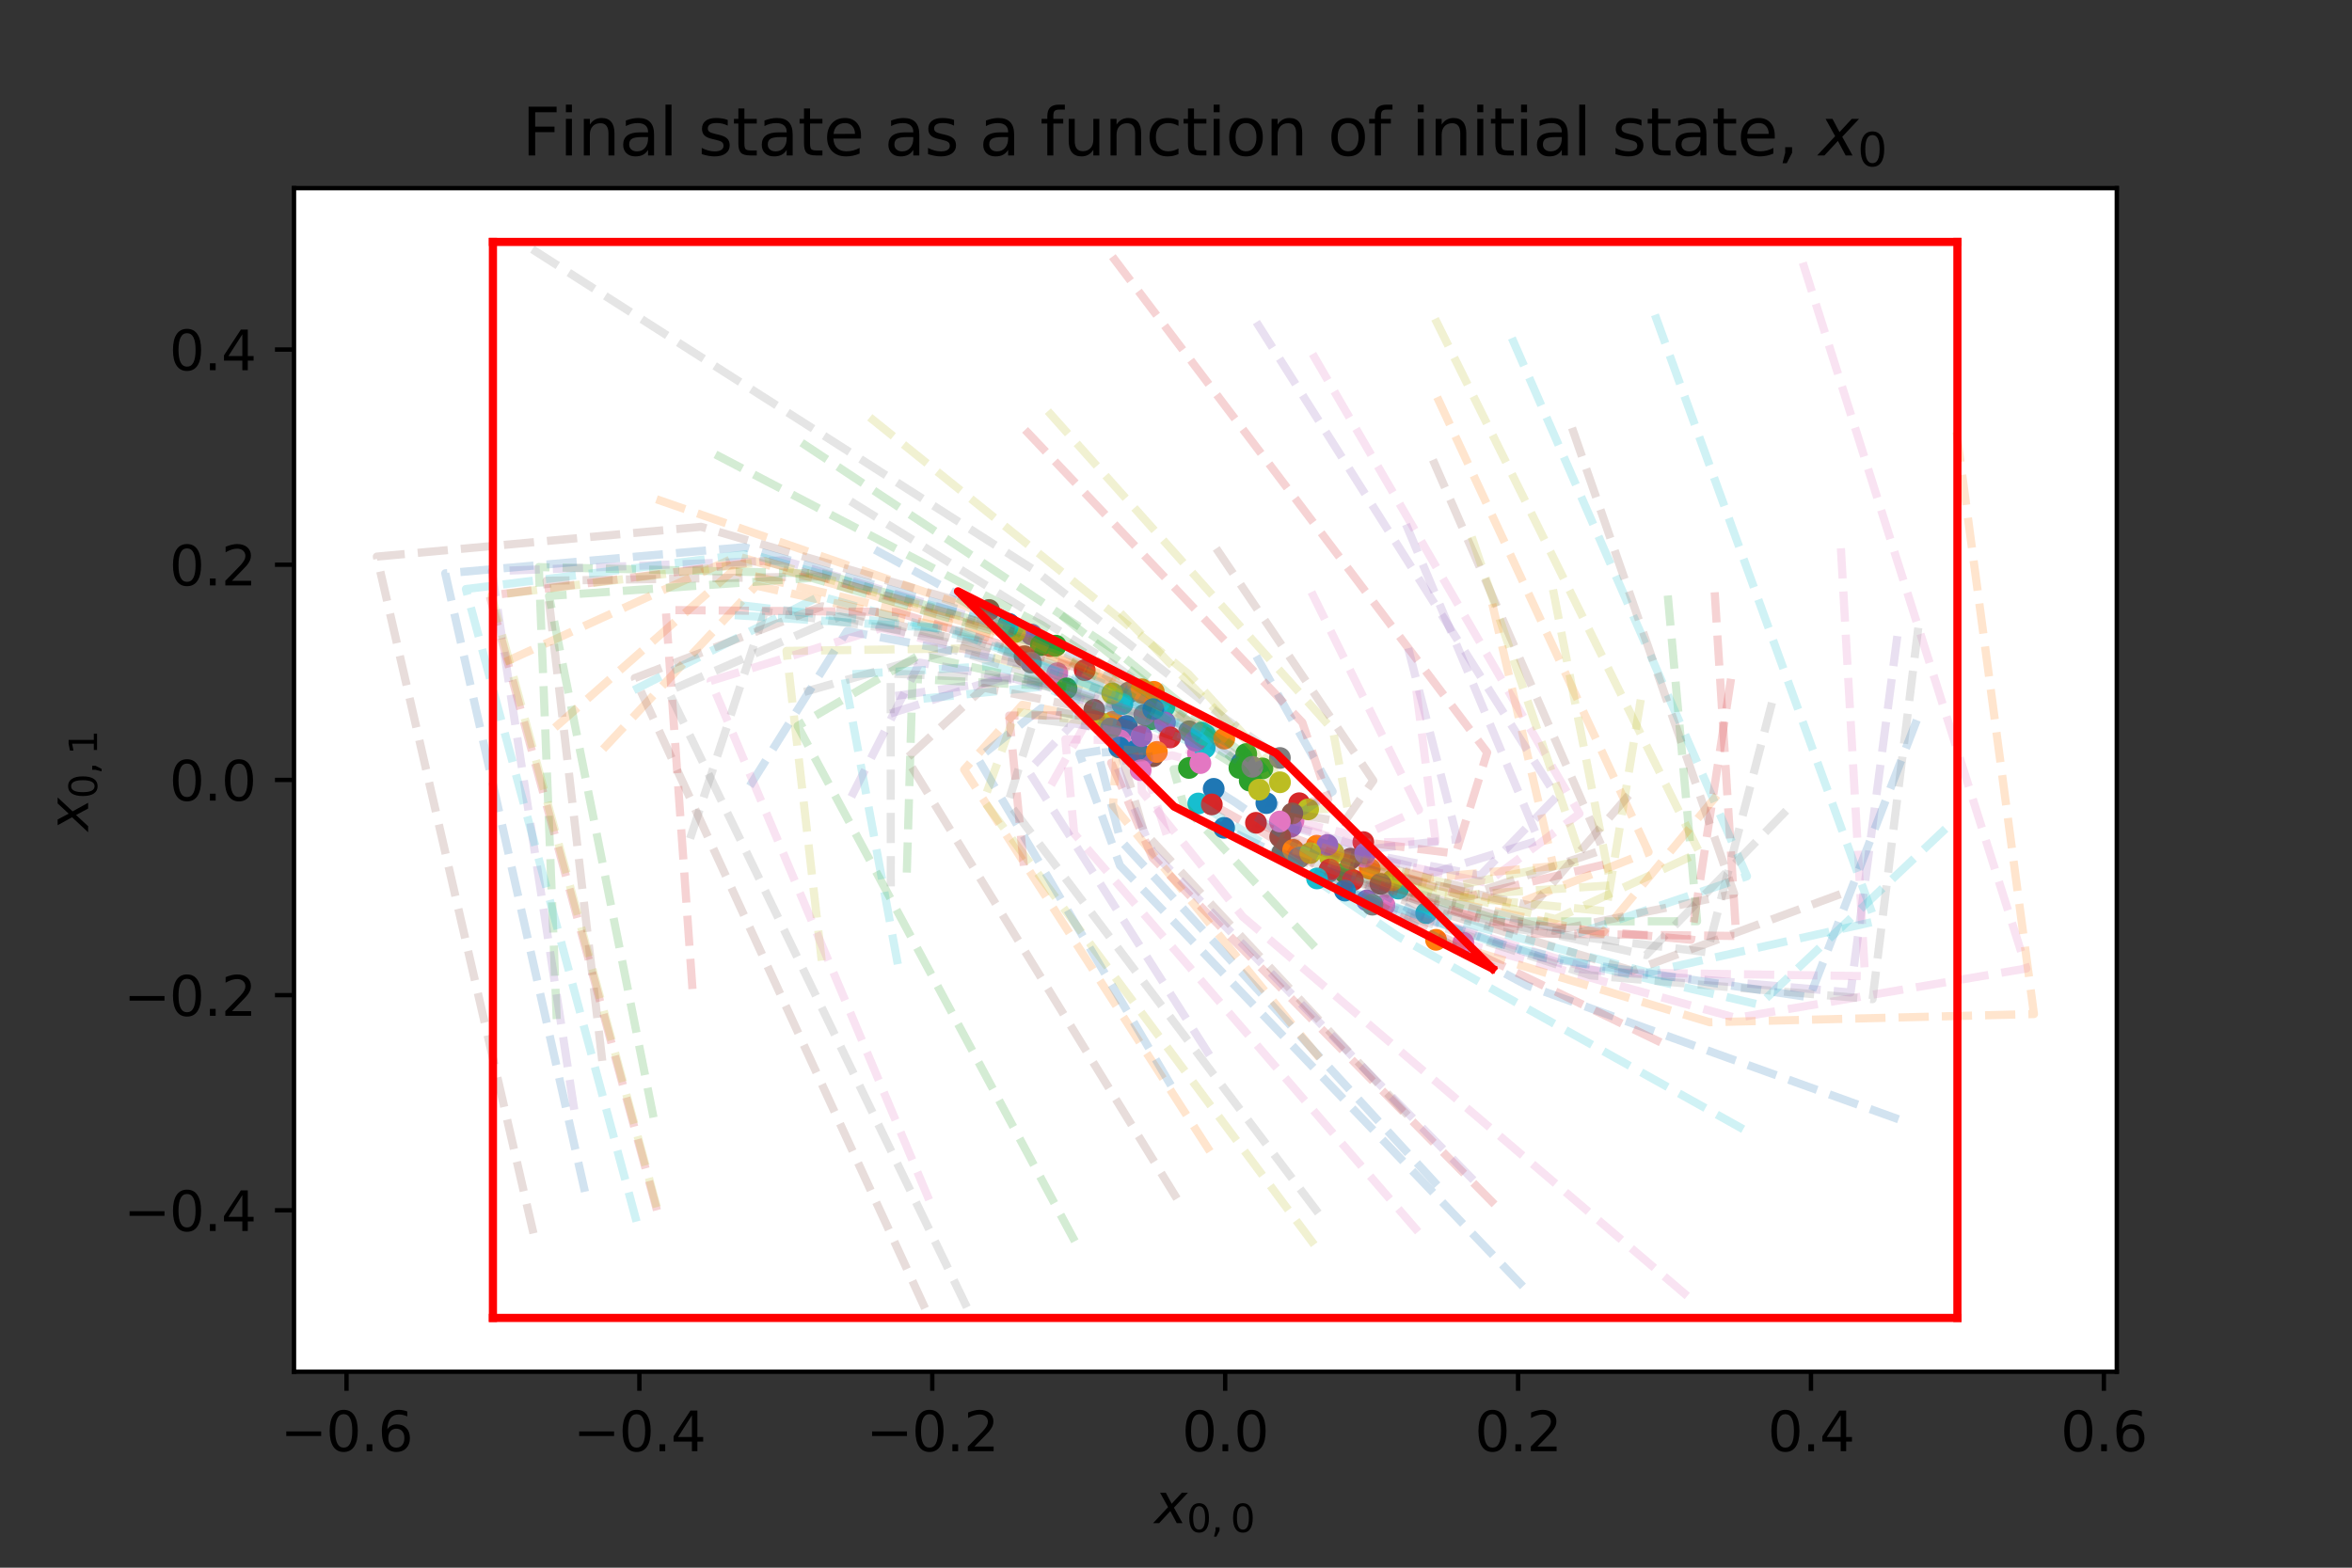 <?xml version="1.0" encoding="utf-8" standalone="no"?>
<!DOCTYPE svg PUBLIC "-//W3C//DTD SVG 1.1//EN"
  "http://www.w3.org/Graphics/SVG/1.1/DTD/svg11.dtd">
<svg xmlns:xlink="http://www.w3.org/1999/xlink" width="432pt" height="288pt" viewBox="0 0 432 288" xmlns="http://www.w3.org/2000/svg" version="1.1">
 <rect x="0" y="0" width="432" height="288" fill="#333333" stroke="none"/>
 <defs>
  <style type="text/css">*{stroke-linejoin: round; stroke-linecap: butt}</style>
 </defs>
 <g id="figure_1">
  <g id="patch_1">
   <path d="M 0 288 
L 432 288 
L 432 0 
L 0 0 
L 0 288 
z
" style="fill: none"/>
  </g>
  <g id="axes_1">
   <g id="patch_2">
    <path d="M 54 252 
L 388.8 252 
L 388.8 34.56 
L 54 34.56 
z
" style="fill: #ffffff"/>
   </g>
   <g id="PathCollection_1">
    <defs>
     <path id="m393a036f30" d="M 0 1.5 
C 0.398 1.5 0.779 1.342 1.061 1.061 
C 1.342 0.779 1.5 0.398 1.5 0 
C 1.5 -0.398 1.342 -0.779 1.061 -1.061 
C 0.779 -1.342 0.398 -1.5 0 -1.5 
C -0.398 -1.5 -0.779 -1.342 -1.061 -1.061 
C -1.342 -0.779 -1.5 -0.398 -1.5 0 
C -1.5 0.398 -1.342 0.779 -1.061 1.061 
C -0.779 1.342 -0.398 1.5 0 1.5 
z
" style="stroke: #1f77b4"/>
    </defs>
    <g clip-path="url(#p6079fb8a0a)">
     <use xlink:href="#m393a036f30" x="232.599" y="147.543" style="fill: #1f77b4; stroke: #1f77b4"/>
    </g>
   </g>
   <g id="PathCollection_2">
    <defs>
     <path id="m0f979a8e0b" d="M 0 1.5 
C 0.398 1.5 0.779 1.342 1.061 1.061 
C 1.342 0.779 1.5 0.398 1.5 0 
C 1.5 -0.398 1.342 -0.779 1.061 -1.061 
C 0.779 -1.342 0.398 -1.5 0 -1.5 
C -0.398 -1.5 -0.779 -1.342 -1.061 -1.061 
C -1.342 -0.779 -1.5 -0.398 -1.5 0 
C -1.5 0.398 -1.342 0.779 -1.061 1.061 
C -0.779 1.342 -0.398 1.5 0 1.5 
z
" style="stroke: #ff7f0e"/>
    </defs>
    <g clip-path="url(#p6079fb8a0a)">
     <use xlink:href="#m0f979a8e0b" x="251.574" y="159.591" style="fill: #ff7f0e; stroke: #ff7f0e"/>
    </g>
   </g>
   <g id="PathCollection_3">
    <defs>
     <path id="mb08120c60e" d="M 0 1.5 
C 0.398 1.5 0.779 1.342 1.061 1.061 
C 1.342 0.779 1.5 0.398 1.5 0 
C 1.5 -0.398 1.342 -0.779 1.061 -1.061 
C 0.779 -1.342 0.398 -1.5 0 -1.5 
C -0.398 -1.5 -0.779 -1.342 -1.061 -1.061 
C -1.342 -0.779 -1.5 -0.398 -1.5 0 
C -1.5 0.398 -1.342 0.779 -1.061 1.061 
C -0.779 1.342 -0.398 1.5 0 1.5 
z
" style="stroke: #2ca02c"/>
    </defs>
    <g clip-path="url(#p6079fb8a0a)">
     <use xlink:href="#mb08120c60e" x="247.047" y="160.333" style="fill: #2ca02c; stroke: #2ca02c"/>
    </g>
   </g>
   <g id="PathCollection_4">
    <defs>
     <path id="m7696858932" d="M 0 1.5 
C 0.398 1.5 0.779 1.342 1.061 1.061 
C 1.342 0.779 1.5 0.398 1.5 0 
C 1.5 -0.398 1.342 -0.779 1.061 -1.061 
C 0.779 -1.342 0.398 -1.5 0 -1.5 
C -0.398 -1.5 -0.779 -1.342 -1.061 -1.061 
C -1.342 -0.779 -1.5 -0.398 -1.5 0 
C -1.5 0.398 -1.342 0.779 -1.061 1.061 
C -0.779 1.342 -0.398 1.5 0 1.5 
z
" style="stroke: #d62728"/>
    </defs>
    <g clip-path="url(#p6079fb8a0a)">
     <use xlink:href="#m7696858932" x="248.493" y="161.688" style="fill: #d62728; stroke: #d62728"/>
    </g>
   </g>
   <g id="PathCollection_5">
    <defs>
     <path id="md2d8a7fd0a" d="M 0 1.5 
C 0.398 1.5 0.779 1.342 1.061 1.061 
C 1.342 0.779 1.5 0.398 1.5 0 
C 1.5 -0.398 1.342 -0.779 1.061 -1.061 
C 0.779 -1.342 0.398 -1.5 0 -1.5 
C -0.398 -1.5 -0.779 -1.342 -1.061 -1.061 
C -1.342 -0.779 -1.5 -0.398 -1.5 0 
C -1.5 0.398 -1.342 0.779 -1.061 1.061 
C -0.779 1.342 -0.398 1.5 0 1.5 
z
" style="stroke: #9467bd"/>
    </defs>
    <g clip-path="url(#p6079fb8a0a)">
     <use xlink:href="#md2d8a7fd0a" x="220.656" y="136.697" style="fill: #9467bd; stroke: #9467bd"/>
    </g>
   </g>
   <g id="PathCollection_6">
    <defs>
     <path id="m38a935c107" d="M 0 1.5 
C 0.398 1.5 0.779 1.342 1.061 1.061 
C 1.342 0.779 1.5 0.398 1.5 0 
C 1.5 -0.398 1.342 -0.779 1.061 -1.061 
C 0.779 -1.342 0.398 -1.5 0 -1.5 
C -0.398 -1.5 -0.779 -1.342 -1.061 -1.061 
C -1.342 -0.779 -1.5 -0.398 -1.5 0 
C -1.5 0.398 -1.342 0.779 -1.061 1.061 
C -0.779 1.342 -0.398 1.5 0 1.5 
z
" style="stroke: #8c564b"/>
    </defs>
    <g clip-path="url(#p6079fb8a0a)">
     <use xlink:href="#m38a935c107" x="192.885" y="118.688" style="fill: #8c564b; stroke: #8c564b"/>
    </g>
   </g>
   <g id="PathCollection_7">
    <defs>
     <path id="mc3dd7da02e" d="M 0 1.5 
C 0.398 1.5 0.779 1.342 1.061 1.061 
C 1.342 0.779 1.5 0.398 1.5 0 
C 1.5 -0.398 1.342 -0.779 1.061 -1.061 
C 0.779 -1.342 0.398 -1.5 0 -1.5 
C -0.398 -1.5 -0.779 -1.342 -1.061 -1.061 
C -1.342 -0.779 -1.5 -0.398 -1.5 0 
C -1.5 0.398 -1.342 0.779 -1.061 1.061 
C -0.779 1.342 -0.398 1.5 0 1.5 
z
" style="stroke: #e377c2"/>
    </defs>
    <g clip-path="url(#p6079fb8a0a)">
     <use xlink:href="#mc3dd7da02e" x="237.578" y="150.806" style="fill: #e377c2; stroke: #e377c2"/>
    </g>
   </g>
   <g id="PathCollection_8">
    <defs>
     <path id="m3d2ddf2d36" d="M 0 1.5 
C 0.398 1.5 0.779 1.342 1.061 1.061 
C 1.342 0.779 1.5 0.398 1.5 0 
C 1.5 -0.398 1.342 -0.779 1.061 -1.061 
C 0.779 -1.342 0.398 -1.5 0 -1.5 
C -0.398 -1.5 -0.779 -1.342 -1.061 -1.061 
C -1.342 -0.779 -1.5 -0.398 -1.5 0 
C -1.5 0.398 -1.342 0.779 -1.061 1.061 
C -0.779 1.342 -0.398 1.5 0 1.5 
z
" style="stroke: #7f7f7f"/>
    </defs>
    <g clip-path="url(#p6079fb8a0a)">
     <use xlink:href="#m3d2ddf2d36" x="244.045" y="160.181" style="fill: #7f7f7f; stroke: #7f7f7f"/>
    </g>
   </g>
   <g id="PathCollection_9">
    <defs>
     <path id="md43e5016f6" d="M 0 1.5 
C 0.398 1.5 0.779 1.342 1.061 1.061 
C 1.342 0.779 1.5 0.398 1.5 0 
C 1.5 -0.398 1.342 -0.779 1.061 -1.061 
C 0.779 -1.342 0.398 -1.5 0 -1.5 
C -0.398 -1.5 -0.779 -1.342 -1.061 -1.061 
C -1.342 -0.779 -1.5 -0.398 -1.5 0 
C -1.5 0.398 -1.342 0.779 -1.061 1.061 
C -0.779 1.342 -0.398 1.5 0 1.5 
z
" style="stroke: #bcbd22"/>
    </defs>
    <g clip-path="url(#p6079fb8a0a)">
     <use xlink:href="#md43e5016f6" x="235.102" y="143.712" style="fill: #bcbd22; stroke: #bcbd22"/>
    </g>
   </g>
   <g id="PathCollection_10">
    <defs>
     <path id="m1e231c1bcc" d="M 0 1.5 
C 0.398 1.5 0.779 1.342 1.061 1.061 
C 1.342 0.779 1.5 0.398 1.5 0 
C 1.5 -0.398 1.342 -0.779 1.061 -1.061 
C 0.779 -1.342 0.398 -1.5 0 -1.5 
C -0.398 -1.5 -0.779 -1.342 -1.061 -1.061 
C -1.342 -0.779 -1.5 -0.398 -1.5 0 
C -1.5 0.398 -1.342 0.779 -1.061 1.061 
C -0.779 1.342 -0.398 1.5 0 1.5 
z
" style="stroke: #17becf"/>
    </defs>
    <g clip-path="url(#p6079fb8a0a)">
     <use xlink:href="#m1e231c1bcc" x="213.881" y="129.792" style="fill: #17becf; stroke: #17becf"/>
    </g>
   </g>
   <g id="PathCollection_11">
    <g clip-path="url(#p6079fb8a0a)">
     <use xlink:href="#m393a036f30" x="224.842" y="152.078" style="fill: #1f77b4; stroke: #1f77b4"/>
    </g>
   </g>
   <g id="PathCollection_12">
    <g clip-path="url(#p6079fb8a0a)">
     <use xlink:href="#m0f979a8e0b" x="204.435" y="132.595" style="fill: #ff7f0e; stroke: #ff7f0e"/>
    </g>
   </g>
   <g id="PathCollection_13">
    <g clip-path="url(#p6079fb8a0a)">
     <use xlink:href="#mb08120c60e" x="193.924" y="118.615" style="fill: #2ca02c; stroke: #2ca02c"/>
    </g>
   </g>
   <g id="PathCollection_14">
    <g clip-path="url(#p6079fb8a0a)">
     <use xlink:href="#m7696858932" x="238.63" y="147.559" style="fill: #d62728; stroke: #d62728"/>
    </g>
   </g>
   <g id="PathCollection_15">
    <g clip-path="url(#p6079fb8a0a)">
     <use xlink:href="#md2d8a7fd0a" x="251.064" y="165.409" style="fill: #9467bd; stroke: #9467bd"/>
    </g>
   </g>
   <g id="PathCollection_16">
    <g clip-path="url(#p6079fb8a0a)">
     <use xlink:href="#m38a935c107" x="181.647" y="112.059" style="fill: #8c564b; stroke: #8c564b"/>
    </g>
   </g>
   <g id="PathCollection_17">
    <g clip-path="url(#p6079fb8a0a)">
     <use xlink:href="#mc3dd7da02e" x="254.304" y="166.314" style="fill: #e377c2; stroke: #e377c2"/>
    </g>
   </g>
   <g id="PathCollection_18">
    <g clip-path="url(#p6079fb8a0a)">
     <use xlink:href="#m3d2ddf2d36" x="207.346" y="127.21" style="fill: #7f7f7f; stroke: #7f7f7f"/>
    </g>
   </g>
   <g id="PathCollection_19">
    <g clip-path="url(#p6079fb8a0a)">
     <use xlink:href="#md43e5016f6" x="244.26" y="157.398" style="fill: #bcbd22; stroke: #bcbd22"/>
    </g>
   </g>
   <g id="PathCollection_20">
    <g clip-path="url(#p6079fb8a0a)">
     <use xlink:href="#m1e231c1bcc" x="206.147" y="129.343" style="fill: #17becf; stroke: #17becf"/>
    </g>
   </g>
   <g id="PathCollection_21">
    <g clip-path="url(#p6079fb8a0a)">
     <use xlink:href="#m393a036f30" x="222.924" y="144.919" style="fill: #1f77b4; stroke: #1f77b4"/>
    </g>
   </g>
   <g id="PathCollection_22">
    <g clip-path="url(#p6079fb8a0a)">
     <use xlink:href="#m0f979a8e0b" x="209.845" y="127.333" style="fill: #ff7f0e; stroke: #ff7f0e"/>
    </g>
   </g>
   <g id="PathCollection_23">
    <g clip-path="url(#p6079fb8a0a)">
     <use xlink:href="#mb08120c60e" x="231.876" y="141.17" style="fill: #2ca02c; stroke: #2ca02c"/>
    </g>
   </g>
   <g id="PathCollection_24">
    <g clip-path="url(#p6079fb8a0a)">
     <use xlink:href="#m7696858932" x="209.27" y="138.815" style="fill: #d62728; stroke: #d62728"/>
    </g>
   </g>
   <g id="PathCollection_25">
    <g clip-path="url(#p6079fb8a0a)">
     <use xlink:href="#md2d8a7fd0a" x="189.469" y="116.579" style="fill: #9467bd; stroke: #9467bd"/>
    </g>
   </g>
   <g id="PathCollection_26">
    <g clip-path="url(#p6079fb8a0a)">
     <use xlink:href="#m38a935c107" x="211.757" y="138.934" style="fill: #8c564b; stroke: #8c564b"/>
    </g>
   </g>
   <g id="PathCollection_27">
    <g clip-path="url(#p6079fb8a0a)">
     <use xlink:href="#mc3dd7da02e" x="268.79" y="173.183" style="fill: #e377c2; stroke: #e377c2"/>
    </g>
   </g>
   <g id="PathCollection_28">
    <g clip-path="url(#p6079fb8a0a)">
     <use xlink:href="#m3d2ddf2d36" x="235.085" y="139.246" style="fill: #7f7f7f; stroke: #7f7f7f"/>
    </g>
   </g>
   <g id="PathCollection_29">
    <g clip-path="url(#p6079fb8a0a)">
     <use xlink:href="#md43e5016f6" x="202.194" y="132.831" style="fill: #bcbd22; stroke: #bcbd22"/>
    </g>
   </g>
   <g id="PathCollection_30">
    <g clip-path="url(#p6079fb8a0a)">
     <use xlink:href="#m1e231c1bcc" x="256.81" y="163.243" style="fill: #17becf; stroke: #17becf"/>
    </g>
   </g>
   <g id="PathCollection_31">
    <g clip-path="url(#p6079fb8a0a)">
     <use xlink:href="#m393a036f30" x="228.047" y="140.189" style="fill: #1f77b4; stroke: #1f77b4"/>
    </g>
   </g>
   <g id="PathCollection_32">
    <g clip-path="url(#p6079fb8a0a)">
     <use xlink:href="#m0f979a8e0b" x="211.919" y="127.093" style="fill: #ff7f0e; stroke: #ff7f0e"/>
    </g>
   </g>
   <g id="PathCollection_33">
    <g clip-path="url(#p6079fb8a0a)">
     <use xlink:href="#mb08120c60e" x="229.538" y="143.409" style="fill: #2ca02c; stroke: #2ca02c"/>
    </g>
   </g>
   <g id="PathCollection_34">
    <g clip-path="url(#p6079fb8a0a)">
     <use xlink:href="#m7696858932" x="250.407" y="154.707" style="fill: #d62728; stroke: #d62728"/>
    </g>
   </g>
   <g id="PathCollection_35">
    <g clip-path="url(#p6079fb8a0a)">
     <use xlink:href="#md2d8a7fd0a" x="237.147" y="151.864" style="fill: #9467bd; stroke: #9467bd"/>
    </g>
   </g>
   <g id="PathCollection_36">
    <g clip-path="url(#p6079fb8a0a)">
     <use xlink:href="#m38a935c107" x="235.498" y="156.733" style="fill: #8c564b; stroke: #8c564b"/>
    </g>
   </g>
   <g id="PathCollection_37">
    <g clip-path="url(#p6079fb8a0a)">
     <use xlink:href="#mc3dd7da02e" x="250.545" y="157.421" style="fill: #e377c2; stroke: #e377c2"/>
    </g>
   </g>
   <g id="PathCollection_38">
    <g clip-path="url(#p6079fb8a0a)">
     <use xlink:href="#m3d2ddf2d36" x="218.402" y="134.345" style="fill: #7f7f7f; stroke: #7f7f7f"/>
    </g>
   </g>
   <g id="PathCollection_39">
    <g clip-path="url(#p6079fb8a0a)">
     <use xlink:href="#md43e5016f6" x="204.279" y="127.387" style="fill: #bcbd22; stroke: #bcbd22"/>
    </g>
   </g>
   <g id="PathCollection_40">
    <g clip-path="url(#p6079fb8a0a)">
     <use xlink:href="#m1e231c1bcc" x="261.951" y="167.75" style="fill: #17becf; stroke: #17becf"/>
    </g>
   </g>
   <g id="PathCollection_41">
    <g clip-path="url(#p6079fb8a0a)">
     <use xlink:href="#m393a036f30" x="185.304" y="114.601" style="fill: #1f77b4; stroke: #1f77b4"/>
    </g>
   </g>
   <g id="PathCollection_42">
    <g clip-path="url(#p6079fb8a0a)">
     <use xlink:href="#m0f979a8e0b" x="209.709" y="126.627" style="fill: #ff7f0e; stroke: #ff7f0e"/>
    </g>
   </g>
   <g id="PathCollection_43">
    <g clip-path="url(#p6079fb8a0a)">
     <use xlink:href="#mb08120c60e" x="211.369" y="132.12" style="fill: #2ca02c; stroke: #2ca02c"/>
    </g>
   </g>
   <g id="PathCollection_44">
    <g clip-path="url(#p6079fb8a0a)">
     <use xlink:href="#m7696858932" x="230.687" y="151.158" style="fill: #d62728; stroke: #d62728"/>
    </g>
   </g>
   <g id="PathCollection_45">
    <g clip-path="url(#p6079fb8a0a)">
     <use xlink:href="#md2d8a7fd0a" x="213.982" y="132.717" style="fill: #9467bd; stroke: #9467bd"/>
    </g>
   </g>
   <g id="PathCollection_46">
    <g clip-path="url(#p6079fb8a0a)">
     <use xlink:href="#m38a935c107" x="248.053" y="157.742" style="fill: #8c564b; stroke: #8c564b"/>
    </g>
   </g>
   <g id="PathCollection_47">
    <g clip-path="url(#p6079fb8a0a)">
     <use xlink:href="#mc3dd7da02e" x="220.038" y="138.439" style="fill: #e377c2; stroke: #e377c2"/>
    </g>
   </g>
   <g id="PathCollection_48">
    <g clip-path="url(#p6079fb8a0a)">
     <use xlink:href="#m3d2ddf2d36" x="252.079" y="166.203" style="fill: #7f7f7f; stroke: #7f7f7f"/>
    </g>
   </g>
   <g id="PathCollection_49">
    <g clip-path="url(#p6079fb8a0a)">
     <use xlink:href="#md43e5016f6" x="244.917" y="156.658" style="fill: #bcbd22; stroke: #bcbd22"/>
    </g>
   </g>
   <g id="PathCollection_50">
    <g clip-path="url(#p6079fb8a0a)">
     <use xlink:href="#m1e231c1bcc" x="220.092" y="147.608" style="fill: #17becf; stroke: #17becf"/>
    </g>
   </g>
   <g id="PathCollection_51">
    <g clip-path="url(#p6079fb8a0a)">
     <use xlink:href="#m393a036f30" x="206.969" y="133.369" style="fill: #1f77b4; stroke: #1f77b4"/>
    </g>
   </g>
   <g id="PathCollection_52">
    <g clip-path="url(#p6079fb8a0a)">
     <use xlink:href="#m0f979a8e0b" x="263.757" y="172.652" style="fill: #ff7f0e; stroke: #ff7f0e"/>
    </g>
   </g>
   <g id="PathCollection_53">
    <g clip-path="url(#p6079fb8a0a)">
     <use xlink:href="#mb08120c60e" x="191.199" y="118.507" style="fill: #2ca02c; stroke: #2ca02c"/>
    </g>
   </g>
   <g id="PathCollection_54">
    <g clip-path="url(#p6079fb8a0a)">
     <use xlink:href="#m7696858932" x="222.575" y="147.782" style="fill: #d62728; stroke: #d62728"/>
    </g>
   </g>
   <g id="PathCollection_55">
    <g clip-path="url(#p6079fb8a0a)">
     <use xlink:href="#md2d8a7fd0a" x="210.016" y="138.916" style="fill: #9467bd; stroke: #9467bd"/>
    </g>
   </g>
   <g id="PathCollection_56">
    <g clip-path="url(#p6079fb8a0a)">
     <use xlink:href="#m38a935c107" x="235.14" y="153.756" style="fill: #8c564b; stroke: #8c564b"/>
    </g>
   </g>
   <g id="PathCollection_57">
    <g clip-path="url(#p6079fb8a0a)">
     <use xlink:href="#mc3dd7da02e" x="205.715" y="135.996" style="fill: #e377c2; stroke: #e377c2"/>
    </g>
   </g>
   <g id="PathCollection_58">
    <g clip-path="url(#p6079fb8a0a)">
     <use xlink:href="#m3d2ddf2d36" x="210.187" y="131.307" style="fill: #7f7f7f; stroke: #7f7f7f"/>
    </g>
   </g>
   <g id="PathCollection_59">
    <g clip-path="url(#p6079fb8a0a)">
     <use xlink:href="#md43e5016f6" x="255.775" y="161.7" style="fill: #bcbd22; stroke: #bcbd22"/>
    </g>
   </g>
   <g id="PathCollection_60">
    <g clip-path="url(#p6079fb8a0a)">
     <use xlink:href="#m1e231c1bcc" x="221.269" y="137.378" style="fill: #17becf; stroke: #17becf"/>
    </g>
   </g>
   <g id="PathCollection_61">
    <g clip-path="url(#p6079fb8a0a)">
     <use xlink:href="#m393a036f30" x="208.763" y="137.801" style="fill: #1f77b4; stroke: #1f77b4"/>
    </g>
   </g>
   <g id="PathCollection_62">
    <g clip-path="url(#p6079fb8a0a)">
     <use xlink:href="#m0f979a8e0b" x="237.527" y="156.137" style="fill: #ff7f0e; stroke: #ff7f0e"/>
    </g>
   </g>
   <g id="PathCollection_63">
    <g clip-path="url(#p6079fb8a0a)">
     <use xlink:href="#mb08120c60e" x="227.65" y="141.075" style="fill: #2ca02c; stroke: #2ca02c"/>
    </g>
   </g>
   <g id="PathCollection_64">
    <g clip-path="url(#p6079fb8a0a)">
     <use xlink:href="#m7696858932" x="214.914" y="135.47" style="fill: #d62728; stroke: #d62728"/>
    </g>
   </g>
   <g id="PathCollection_65">
    <g clip-path="url(#p6079fb8a0a)">
     <use xlink:href="#md2d8a7fd0a" x="219.56" y="136.072" style="fill: #9467bd; stroke: #9467bd"/>
    </g>
   </g>
   <g id="PathCollection_66">
    <g clip-path="url(#p6079fb8a0a)">
     <use xlink:href="#m38a935c107" x="188.188" y="120.561" style="fill: #8c564b; stroke: #8c564b"/>
    </g>
   </g>
   <g id="PathCollection_67">
    <g clip-path="url(#p6079fb8a0a)">
     <use xlink:href="#mc3dd7da02e" x="209.515" y="141.485" style="fill: #e377c2; stroke: #e377c2"/>
    </g>
   </g>
   <g id="PathCollection_68">
    <g clip-path="url(#p6079fb8a0a)">
     <use xlink:href="#m3d2ddf2d36" x="238.566" y="157.58" style="fill: #7f7f7f; stroke: #7f7f7f"/>
    </g>
   </g>
   <g id="PathCollection_69">
    <g clip-path="url(#p6079fb8a0a)">
     <use xlink:href="#md43e5016f6" x="240.265" y="148.692" style="fill: #bcbd22; stroke: #bcbd22"/>
    </g>
   </g>
   <g id="PathCollection_70">
    <g clip-path="url(#p6079fb8a0a)">
     <use xlink:href="#m1e231c1bcc" x="221.376" y="135.011" style="fill: #17becf; stroke: #17becf"/>
    </g>
   </g>
   <g id="PathCollection_71">
    <g clip-path="url(#p6079fb8a0a)">
     <use xlink:href="#m393a036f30" x="247.025" y="163.61" style="fill: #1f77b4; stroke: #1f77b4"/>
    </g>
   </g>
   <g id="PathCollection_72">
    <g clip-path="url(#p6079fb8a0a)">
     <use xlink:href="#m0f979a8e0b" x="241.837" y="155.362" style="fill: #ff7f0e; stroke: #ff7f0e"/>
    </g>
   </g>
   <g id="PathCollection_73">
    <g clip-path="url(#p6079fb8a0a)">
     <use xlink:href="#mb08120c60e" x="218.381" y="141.081" style="fill: #2ca02c; stroke: #2ca02c"/>
    </g>
   </g>
   <g id="PathCollection_74">
    <g clip-path="url(#p6079fb8a0a)">
     <use xlink:href="#m7696858932" x="244.234" y="159.736" style="fill: #d62728; stroke: #d62728"/>
    </g>
   </g>
   <g id="PathCollection_75">
    <g clip-path="url(#p6079fb8a0a)">
     <use xlink:href="#md2d8a7fd0a" x="243.816" y="155.23" style="fill: #9467bd; stroke: #9467bd"/>
    </g>
   </g>
   <g id="PathCollection_76">
    <g clip-path="url(#p6079fb8a0a)">
     <use xlink:href="#m38a935c107" x="237.366" y="149.44" style="fill: #8c564b; stroke: #8c564b"/>
    </g>
   </g>
   <g id="PathCollection_77">
    <g clip-path="url(#p6079fb8a0a)">
     <use xlink:href="#mc3dd7da02e" x="220.477" y="140.187" style="fill: #e377c2; stroke: #e377c2"/>
    </g>
   </g>
   <g id="PathCollection_78">
    <g clip-path="url(#p6079fb8a0a)">
     <use xlink:href="#m3d2ddf2d36" x="204.024" y="133.816" style="fill: #7f7f7f; stroke: #7f7f7f"/>
    </g>
   </g>
   <g id="PathCollection_79">
    <g clip-path="url(#p6079fb8a0a)">
     <use xlink:href="#md43e5016f6" x="231.263" y="145.069" style="fill: #bcbd22; stroke: #bcbd22"/>
    </g>
   </g>
   <g id="PathCollection_80">
    <g clip-path="url(#p6079fb8a0a)">
     <use xlink:href="#m1e231c1bcc" x="241.904" y="161.384" style="fill: #17becf; stroke: #17becf"/>
    </g>
   </g>
   <g id="PathCollection_81">
    <g clip-path="url(#p6079fb8a0a)">
     <use xlink:href="#m393a036f30" x="211.821" y="130.276" style="fill: #1f77b4; stroke: #1f77b4"/>
    </g>
   </g>
   <g id="PathCollection_82">
    <g clip-path="url(#p6079fb8a0a)">
     <use xlink:href="#m0f979a8e0b" x="224.868" y="135.685" style="fill: #ff7f0e; stroke: #ff7f0e"/>
    </g>
   </g>
   <g id="PathCollection_83">
    <g clip-path="url(#p6079fb8a0a)">
     <use xlink:href="#mb08120c60e" x="228.903" y="138.518" style="fill: #2ca02c; stroke: #2ca02c"/>
    </g>
   </g>
   <g id="PathCollection_84">
    <g clip-path="url(#p6079fb8a0a)">
     <use xlink:href="#m7696858932" x="199.235" y="123.112" style="fill: #d62728; stroke: #d62728"/>
    </g>
   </g>
   <g id="PathCollection_85">
    <g clip-path="url(#p6079fb8a0a)">
     <use xlink:href="#md2d8a7fd0a" x="250.753" y="156.785" style="fill: #9467bd; stroke: #9467bd"/>
    </g>
   </g>
   <g id="PathCollection_86">
    <g clip-path="url(#p6079fb8a0a)">
     <use xlink:href="#m38a935c107" x="200.973" y="130.396" style="fill: #8c564b; stroke: #8c564b"/>
    </g>
   </g>
   <g id="PathCollection_87">
    <g clip-path="url(#p6079fb8a0a)">
     <use xlink:href="#mc3dd7da02e" x="194.193" y="123.671" style="fill: #e377c2; stroke: #e377c2"/>
    </g>
   </g>
   <g id="PathCollection_88">
    <g clip-path="url(#p6079fb8a0a)">
     <use xlink:href="#m3d2ddf2d36" x="189.378" y="121.72" style="fill: #7f7f7f; stroke: #7f7f7f"/>
    </g>
   </g>
   <g id="PathCollection_89">
    <g clip-path="url(#p6079fb8a0a)">
     <use xlink:href="#md43e5016f6" x="240.654" y="156.721" style="fill: #bcbd22; stroke: #bcbd22"/>
    </g>
   </g>
   <g id="PathCollection_90">
    <g clip-path="url(#p6079fb8a0a)">
     <use xlink:href="#m1e231c1bcc" x="220.692" y="134.593" style="fill: #17becf; stroke: #17becf"/>
    </g>
   </g>
   <g id="PathCollection_91">
    <g clip-path="url(#p6079fb8a0a)">
     <use xlink:href="#m393a036f30" x="205.584" y="137.314" style="fill: #1f77b4; stroke: #1f77b4"/>
    </g>
   </g>
   <g id="PathCollection_92">
    <g clip-path="url(#p6079fb8a0a)">
     <use xlink:href="#m0f979a8e0b" x="212.482" y="138.137" style="fill: #ff7f0e; stroke: #ff7f0e"/>
    </g>
   </g>
   <g id="PathCollection_93">
    <g clip-path="url(#p6079fb8a0a)">
     <use xlink:href="#mb08120c60e" x="195.893" y="126.462" style="fill: #2ca02c; stroke: #2ca02c"/>
    </g>
   </g>
   <g id="PathCollection_94">
    <g clip-path="url(#p6079fb8a0a)">
     <use xlink:href="#m7696858932" x="186.253" y="116.035" style="fill: #d62728; stroke: #d62728"/>
    </g>
   </g>
   <g id="PathCollection_95">
    <g clip-path="url(#p6079fb8a0a)">
     <use xlink:href="#md2d8a7fd0a" x="209.655" y="135.245" style="fill: #9467bd; stroke: #9467bd"/>
    </g>
   </g>
   <g id="PathCollection_96">
    <g clip-path="url(#p6079fb8a0a)">
     <use xlink:href="#m38a935c107" x="253.561" y="162.383" style="fill: #8c564b; stroke: #8c564b"/>
    </g>
   </g>
   <g id="PathCollection_97">
    <g clip-path="url(#p6079fb8a0a)">
     <use xlink:href="#mc3dd7da02e" x="235.074" y="150.917" style="fill: #e377c2; stroke: #e377c2"/>
    </g>
   </g>
   <g id="PathCollection_98">
    <g clip-path="url(#p6079fb8a0a)">
     <use xlink:href="#m3d2ddf2d36" x="230.02" y="140.871" style="fill: #7f7f7f; stroke: #7f7f7f"/>
    </g>
   </g>
   <g id="PathCollection_99">
    <g clip-path="url(#p6079fb8a0a)">
     <use xlink:href="#md43e5016f6" x="186.417" y="116.117" style="fill: #bcbd22; stroke: #bcbd22"/>
    </g>
   </g>
   <g id="PathCollection_100">
    <g clip-path="url(#p6079fb8a0a)">
     <use xlink:href="#m1e231c1bcc" x="185.083" y="115.17" style="fill: #17becf; stroke: #17becf"/>
    </g>
   </g>
   <g id="matplotlib.axis_1">
    <g id="xtick_1">
     <g id="line2d_1">
      <defs>
       <path id="ma27148dcb5" d="M 0 0 
L 0 3.5 
" style="stroke: #000000; stroke-width: 0.8"/>
      </defs>
      <g>
       <use xlink:href="#ma27148dcb5" x="63.641" y="252" style="stroke: #000000; stroke-width: 0.8"/>
      </g>
     </g>
     <g id="text_1">
      <!-- −0.6 -->
      <g transform="translate(51.499 266.598)scale(0.1 -0.1)">
       <defs>
        <path id="DejaVuSans-2212" d="M 678 2272 
L 4684 2272 
L 4684 1741 
L 678 1741 
L 678 2272 
z
" transform="scale(0.016)"/>
        <path id="DejaVuSans-30" d="M 2034 4250 
Q 1547 4250 1301 3770 
Q 1056 3291 1056 2328 
Q 1056 1369 1301 889 
Q 1547 409 2034 409 
Q 2525 409 2770 889 
Q 3016 1369 3016 2328 
Q 3016 3291 2770 3770 
Q 2525 4250 2034 4250 
z
M 2034 4750 
Q 2819 4750 3233 4129 
Q 3647 3509 3647 2328 
Q 3647 1150 3233 529 
Q 2819 -91 2034 -91 
Q 1250 -91 836 529 
Q 422 1150 422 2328 
Q 422 3509 836 4129 
Q 1250 4750 2034 4750 
z
" transform="scale(0.016)"/>
        <path id="DejaVuSans-2e" d="M 684 794 
L 1344 794 
L 1344 0 
L 684 0 
L 684 794 
z
" transform="scale(0.016)"/>
        <path id="DejaVuSans-36" d="M 2113 2584 
Q 1688 2584 1439 2293 
Q 1191 2003 1191 1497 
Q 1191 994 1439 701 
Q 1688 409 2113 409 
Q 2538 409 2786 701 
Q 3034 994 3034 1497 
Q 3034 2003 2786 2293 
Q 2538 2584 2113 2584 
z
M 3366 4563 
L 3366 3988 
Q 3128 4100 2886 4159 
Q 2644 4219 2406 4219 
Q 1781 4219 1451 3797 
Q 1122 3375 1075 2522 
Q 1259 2794 1537 2939 
Q 1816 3084 2150 3084 
Q 2853 3084 3261 2657 
Q 3669 2231 3669 1497 
Q 3669 778 3244 343 
Q 2819 -91 2113 -91 
Q 1303 -91 875 529 
Q 447 1150 447 2328 
Q 447 3434 972 4092 
Q 1497 4750 2381 4750 
Q 2619 4750 2861 4703 
Q 3103 4656 3366 4563 
z
" transform="scale(0.016)"/>
       </defs>
       <use xlink:href="#DejaVuSans-2212"/>
       <use xlink:href="#DejaVuSans-30" x="83.789"/>
       <use xlink:href="#DejaVuSans-2e" x="147.412"/>
       <use xlink:href="#DejaVuSans-36" x="179.199"/>
      </g>
     </g>
    </g>
    <g id="xtick_2">
     <g id="line2d_2">
      <g>
       <use xlink:href="#ma27148dcb5" x="117.438" y="252" style="stroke: #000000; stroke-width: 0.8"/>
      </g>
     </g>
     <g id="text_2">
      <!-- −0.4 -->
      <g transform="translate(105.296 266.598)scale(0.1 -0.1)">
       <defs>
        <path id="DejaVuSans-34" d="M 2419 4116 
L 825 1625 
L 2419 1625 
L 2419 4116 
z
M 2253 4666 
L 3047 4666 
L 3047 1625 
L 3713 1625 
L 3713 1100 
L 3047 1100 
L 3047 0 
L 2419 0 
L 2419 1100 
L 313 1100 
L 313 1709 
L 2253 4666 
z
" transform="scale(0.016)"/>
       </defs>
       <use xlink:href="#DejaVuSans-2212"/>
       <use xlink:href="#DejaVuSans-30" x="83.789"/>
       <use xlink:href="#DejaVuSans-2e" x="147.412"/>
       <use xlink:href="#DejaVuSans-34" x="179.199"/>
      </g>
     </g>
    </g>
    <g id="xtick_3">
     <g id="line2d_3">
      <g>
       <use xlink:href="#ma27148dcb5" x="171.235" y="252" style="stroke: #000000; stroke-width: 0.8"/>
      </g>
     </g>
     <g id="text_3">
      <!-- −0.2 -->
      <g transform="translate(159.093 266.598)scale(0.1 -0.1)">
       <defs>
        <path id="DejaVuSans-32" d="M 1228 531 
L 3431 531 
L 3431 0 
L 469 0 
L 469 531 
Q 828 903 1448 1529 
Q 2069 2156 2228 2338 
Q 2531 2678 2651 2914 
Q 2772 3150 2772 3378 
Q 2772 3750 2511 3984 
Q 2250 4219 1831 4219 
Q 1534 4219 1204 4116 
Q 875 4013 500 3803 
L 500 4441 
Q 881 4594 1212 4672 
Q 1544 4750 1819 4750 
Q 2544 4750 2975 4387 
Q 3406 4025 3406 3419 
Q 3406 3131 3298 2873 
Q 3191 2616 2906 2266 
Q 2828 2175 2409 1742 
Q 1991 1309 1228 531 
z
" transform="scale(0.016)"/>
       </defs>
       <use xlink:href="#DejaVuSans-2212"/>
       <use xlink:href="#DejaVuSans-30" x="83.789"/>
       <use xlink:href="#DejaVuSans-2e" x="147.412"/>
       <use xlink:href="#DejaVuSans-32" x="179.199"/>
      </g>
     </g>
    </g>
    <g id="xtick_4">
     <g id="line2d_4">
      <g>
       <use xlink:href="#ma27148dcb5" x="225.032" y="252" style="stroke: #000000; stroke-width: 0.8"/>
      </g>
     </g>
     <g id="text_4">
      <!-- 0.0 -->
      <g transform="translate(217.08 266.598)scale(0.1 -0.1)">
       <use xlink:href="#DejaVuSans-30"/>
       <use xlink:href="#DejaVuSans-2e" x="63.623"/>
       <use xlink:href="#DejaVuSans-30" x="95.41"/>
      </g>
     </g>
    </g>
    <g id="xtick_5">
     <g id="line2d_5">
      <g>
       <use xlink:href="#ma27148dcb5" x="278.829" y="252" style="stroke: #000000; stroke-width: 0.8"/>
      </g>
     </g>
     <g id="text_5">
      <!-- 0.2 -->
      <g transform="translate(270.877 266.598)scale(0.1 -0.1)">
       <use xlink:href="#DejaVuSans-30"/>
       <use xlink:href="#DejaVuSans-2e" x="63.623"/>
       <use xlink:href="#DejaVuSans-32" x="95.41"/>
      </g>
     </g>
    </g>
    <g id="xtick_6">
     <g id="line2d_6">
      <g>
       <use xlink:href="#ma27148dcb5" x="332.626" y="252" style="stroke: #000000; stroke-width: 0.8"/>
      </g>
     </g>
     <g id="text_6">
      <!-- 0.4 -->
      <g transform="translate(324.674 266.598)scale(0.1 -0.1)">
       <use xlink:href="#DejaVuSans-30"/>
       <use xlink:href="#DejaVuSans-2e" x="63.623"/>
       <use xlink:href="#DejaVuSans-34" x="95.41"/>
      </g>
     </g>
    </g>
    <g id="xtick_7">
     <g id="line2d_7">
      <g>
       <use xlink:href="#ma27148dcb5" x="386.423" y="252" style="stroke: #000000; stroke-width: 0.8"/>
      </g>
     </g>
     <g id="text_7">
      <!-- 0.6 -->
      <g transform="translate(378.471 266.598)scale(0.1 -0.1)">
       <use xlink:href="#DejaVuSans-30"/>
       <use xlink:href="#DejaVuSans-2e" x="63.623"/>
       <use xlink:href="#DejaVuSans-36" x="95.41"/>
      </g>
     </g>
    </g>
    <g id="text_8">
     <!-- $x_{0,0}$ -->
     <g transform="translate(212.05 279.856)scale(0.1 -0.1)">
      <defs>
       <path id="DejaVuSans-Oblique-78" d="M 3841 3500 
L 2234 1784 
L 3219 0 
L 2559 0 
L 1819 1388 
L 531 0 
L -166 0 
L 1556 1844 
L 641 3500 
L 1300 3500 
L 1972 2234 
L 3144 3500 
L 3841 3500 
z
" transform="scale(0.016)"/>
       <path id="DejaVuSans-2c" d="M 750 794 
L 1409 794 
L 1409 256 
L 897 -744 
L 494 -744 
L 750 256 
L 750 794 
z
" transform="scale(0.016)"/>
      </defs>
      <use xlink:href="#DejaVuSans-Oblique-78" transform="translate(0 0.312)"/>
      <use xlink:href="#DejaVuSans-30" transform="translate(59.18 -16.094)scale(0.7)"/>
      <use xlink:href="#DejaVuSans-2c" transform="translate(103.716 -16.094)scale(0.7)"/>
      <use xlink:href="#DejaVuSans-30" transform="translate(139.604 -16.094)scale(0.7)"/>
     </g>
    </g>
   </g>
   <g id="matplotlib.axis_2">
    <g id="ytick_1">
     <g id="line2d_8">
      <defs>
       <path id="me6406495b8" d="M 0 0 
L -3.5 0 
" style="stroke: #000000; stroke-width: 0.8"/>
      </defs>
      <g>
       <use xlink:href="#me6406495b8" x="54" y="222.349" style="stroke: #000000; stroke-width: 0.8"/>
      </g>
     </g>
     <g id="text_9">
      <!-- −0.4 -->
      <g transform="translate(22.717 226.148)scale(0.1 -0.1)">
       <use xlink:href="#DejaVuSans-2212"/>
       <use xlink:href="#DejaVuSans-30" x="83.789"/>
       <use xlink:href="#DejaVuSans-2e" x="147.412"/>
       <use xlink:href="#DejaVuSans-34" x="179.199"/>
      </g>
     </g>
    </g>
    <g id="ytick_2">
     <g id="line2d_9">
      <g>
       <use xlink:href="#me6406495b8" x="54" y="182.815" style="stroke: #000000; stroke-width: 0.8"/>
      </g>
     </g>
     <g id="text_10">
      <!-- −0.2 -->
      <g transform="translate(22.717 186.614)scale(0.1 -0.1)">
       <use xlink:href="#DejaVuSans-2212"/>
       <use xlink:href="#DejaVuSans-30" x="83.789"/>
       <use xlink:href="#DejaVuSans-2e" x="147.412"/>
       <use xlink:href="#DejaVuSans-32" x="179.199"/>
      </g>
     </g>
    </g>
    <g id="ytick_3">
     <g id="line2d_10">
      <g>
       <use xlink:href="#me6406495b8" x="54" y="143.28" style="stroke: #000000; stroke-width: 0.8"/>
      </g>
     </g>
     <g id="text_11">
      <!-- 0.0 -->
      <g transform="translate(31.097 147.079)scale(0.1 -0.1)">
       <use xlink:href="#DejaVuSans-30"/>
       <use xlink:href="#DejaVuSans-2e" x="63.623"/>
       <use xlink:href="#DejaVuSans-30" x="95.41"/>
      </g>
     </g>
    </g>
    <g id="ytick_4">
     <g id="line2d_11">
      <g>
       <use xlink:href="#me6406495b8" x="54" y="103.745" style="stroke: #000000; stroke-width: 0.8"/>
      </g>
     </g>
     <g id="text_12">
      <!-- 0.2 -->
      <g transform="translate(31.097 107.545)scale(0.1 -0.1)">
       <use xlink:href="#DejaVuSans-30"/>
       <use xlink:href="#DejaVuSans-2e" x="63.623"/>
       <use xlink:href="#DejaVuSans-32" x="95.41"/>
      </g>
     </g>
    </g>
    <g id="ytick_5">
     <g id="line2d_12">
      <g>
       <use xlink:href="#me6406495b8" x="54" y="64.211" style="stroke: #000000; stroke-width: 0.8"/>
      </g>
     </g>
     <g id="text_13">
      <!-- 0.4 -->
      <g transform="translate(31.097 68.01)scale(0.1 -0.1)">
       <use xlink:href="#DejaVuSans-30"/>
       <use xlink:href="#DejaVuSans-2e" x="63.623"/>
       <use xlink:href="#DejaVuSans-34" x="95.41"/>
      </g>
     </g>
    </g>
    <g id="text_14">
     <!-- $x_{0,1}$ -->
     <g transform="translate(16.217 152.63)rotate(-90)scale(0.1 -0.1)">
      <defs>
       <path id="DejaVuSans-31" d="M 794 531 
L 1825 531 
L 1825 4091 
L 703 3866 
L 703 4441 
L 1819 4666 
L 2450 4666 
L 2450 531 
L 3481 531 
L 3481 0 
L 794 0 
L 794 531 
z
" transform="scale(0.016)"/>
      </defs>
      <use xlink:href="#DejaVuSans-Oblique-78" transform="translate(0 0.312)"/>
      <use xlink:href="#DejaVuSans-30" transform="translate(59.18 -16.094)scale(0.7)"/>
      <use xlink:href="#DejaVuSans-2c" transform="translate(103.716 -16.094)scale(0.7)"/>
      <use xlink:href="#DejaVuSans-31" transform="translate(139.604 -16.094)scale(0.7)"/>
     </g>
    </g>
   </g>
   <g id="line2d_13">
    <path d="M 230.746 120.545 
L 244.766 145.409 
L 239.408 149.025 
L 232.599 147.543 
" clip-path="url(#p6079fb8a0a)" style="fill: none; stroke-dasharray: 5.55,2.4; stroke-dashoffset: 0; stroke: #1f77b4; stroke-opacity: 0.2; stroke-width: 1.5"/>
   </g>
   <g id="line2d_14">
    <path d="M 263.965 72.96 
L 302.8 156.522 
L 278.231 166.149 
L 251.574 159.591 
" clip-path="url(#p6079fb8a0a)" style="fill: none; stroke-dasharray: 5.55,2.4; stroke-dashoffset: 0; stroke: #ff7f0e; stroke-opacity: 0.2; stroke-width: 1.5"/>
   </g>
   <g id="line2d_15">
    <path d="M 306.331 109.403 
L 311.716 169.241 
L 276.351 169.297 
L 247.047 160.333 
" clip-path="url(#p6079fb8a0a)" style="fill: none; stroke-dasharray: 5.55,2.4; stroke-dashoffset: 0; stroke: #2ca02c; stroke-opacity: 0.2; stroke-width: 1.5"/>
   </g>
   <g id="line2d_16">
    <path d="M 314.944 108.813 
L 318.89 171.947 
L 280.202 171.476 
L 248.493 161.688 
" clip-path="url(#p6079fb8a0a)" style="fill: none; stroke-dasharray: 5.55,2.4; stroke-dashoffset: 0; stroke: #d62728; stroke-opacity: 0.2; stroke-width: 1.5"/>
   </g>
   <g id="line2d_17">
    <path d="M 164.459 127.854 
L 187.702 124.545 
L 208.313 131.721 
L 220.656 136.697 
" clip-path="url(#p6079fb8a0a)" style="fill: none; stroke-dasharray: 5.55,2.4; stroke-dashoffset: 0; stroke: #9467bd; stroke-opacity: 0.2; stroke-width: 1.5"/>
   </g>
   <g id="line2d_18">
    <path d="M 110.62 194.893 
L 100.402 106.686 
L 150.726 105.909 
L 192.885 118.688 
" clip-path="url(#p6079fb8a0a)" style="fill: none; stroke-dasharray: 5.55,2.4; stroke-dashoffset: 0; stroke: #8c564b; stroke-opacity: 0.2; stroke-width: 1.5"/>
   </g>
   <g id="line2d_19">
    <path d="M 240.876 108.763 
L 260.634 148.757 
L 249.803 153.722 
L 237.578 150.806 
" clip-path="url(#p6079fb8a0a)" style="fill: none; stroke-dasharray: 5.55,2.4; stroke-dashoffset: 0; stroke: #e377c2; stroke-opacity: 0.2; stroke-width: 1.5"/>
   </g>
   <g id="line2d_20">
    <path d="M 325.465 129.103 
L 313.572 174.938 
L 273.788 170.095 
L 244.045 160.181 
" clip-path="url(#p6079fb8a0a)" style="fill: none; stroke-dasharray: 5.55,2.4; stroke-dashoffset: 0; stroke: #7f7f7f; stroke-opacity: 0.2; stroke-width: 1.5"/>
   </g>
   <g id="line2d_21">
    <path d="M 159.759 76.666 
L 218.309 123.839 
L 233.466 140.443 
L 235.102 143.712 
" clip-path="url(#p6079fb8a0a)" style="fill: none; stroke-dasharray: 5.55,2.4; stroke-dashoffset: 0; stroke: #bcbd22; stroke-opacity: 0.2; stroke-width: 1.5"/>
   </g>
   <g id="line2d_22">
    <path d="M 116.407 126.788 
L 150.6 109.516 
L 189.139 120.402 
L 213.881 129.792 
" clip-path="url(#p6079fb8a0a)" style="fill: none; stroke-dasharray: 5.55,2.4; stroke-dashoffset: 0; stroke: #17becf; stroke-opacity: 0.2; stroke-width: 1.5"/>
   </g>
   <g id="line2d_23">
    <path d="M 348.706 205.623 
L 280.577 181.07 
L 242.847 160.945 
L 224.842 152.078 
" clip-path="url(#p6079fb8a0a)" style="fill: none; stroke-dasharray: 5.55,2.4; stroke-dashoffset: 0; stroke: #1f77b4; stroke-opacity: 0.2; stroke-width: 1.5"/>
   </g>
   <g id="line2d_24">
    <path d="M 222.238 211.526 
L 177.094 141.385 
L 187.775 129.478 
L 204.435 132.595 
" clip-path="url(#p6079fb8a0a)" style="fill: none; stroke-dasharray: 5.55,2.4; stroke-dashoffset: 0; stroke: #ff7f0e; stroke-opacity: 0.2; stroke-width: 1.5"/>
   </g>
   <g id="line2d_25">
    <path d="M 102.251 187.205 
L 98.968 104.18 
L 151.356 105.381 
L 193.924 118.615 
" clip-path="url(#p6079fb8a0a)" style="fill: none; stroke-dasharray: 5.55,2.4; stroke-dashoffset: 0; stroke: #2ca02c; stroke-opacity: 0.2; stroke-width: 1.5"/>
   </g>
   <g id="line2d_26">
    <path d="M 188.28 78.969 
L 239.211 132.735 
L 243.963 146.841 
L 238.63 147.559 
" clip-path="url(#p6079fb8a0a)" style="fill: none; stroke-dasharray: 5.55,2.4; stroke-dashoffset: 0; stroke: #d62728; stroke-opacity: 0.2; stroke-width: 1.5"/>
   </g>
   <g id="line2d_27">
    <path d="M 348.49 116.857 
L 339.898 182.33 
L 289.725 177.974 
L 251.064 165.409 
" clip-path="url(#p6079fb8a0a)" style="fill: none; stroke-dasharray: 5.55,2.4; stroke-dashoffset: 0; stroke: #9467bd; stroke-opacity: 0.2; stroke-width: 1.5"/>
   </g>
   <g id="line2d_28">
    <path d="M 97.983 226.583 
L 69.218 102.255 
L 128.768 96.78 
L 181.647 112.059 
" clip-path="url(#p6079fb8a0a)" style="fill: none; stroke-dasharray: 5.55,2.4; stroke-dashoffset: 0; stroke: #8c564b; stroke-opacity: 0.2; stroke-width: 1.5"/>
   </g>
   <g id="line2d_29">
    <path d="M 338.125 100.729 
L 342.551 179.326 
L 294.001 178.591 
L 254.304 166.314 
" clip-path="url(#p6079fb8a0a)" style="fill: none; stroke-dasharray: 5.55,2.4; stroke-dashoffset: 0; stroke: #e377c2; stroke-opacity: 0.2; stroke-width: 1.5"/>
   </g>
   <g id="line2d_30">
    <path d="M 126.754 154.047 
L 140.474 112.348 
L 178.966 117.638 
L 207.346 127.21 
" clip-path="url(#p6079fb8a0a)" style="fill: none; stroke-dasharray: 5.55,2.4; stroke-dashoffset: 0; stroke: #7f7f7f; stroke-opacity: 0.2; stroke-width: 1.5"/>
   </g>
   <g id="line2d_31">
    <path d="M 285.244 108.307 
L 295.856 162.655 
L 268.27 164.45 
L 244.26 157.398 
" clip-path="url(#p6079fb8a0a)" style="fill: none; stroke-dasharray: 5.55,2.4; stroke-dashoffset: 0; stroke: #bcbd22; stroke-opacity: 0.2; stroke-width: 1.5"/>
   </g>
   <g id="line2d_32">
    <path d="M 164.9 177.132 
L 155.022 123.946 
L 182.42 122.345 
L 206.147 129.343 
" clip-path="url(#p6079fb8a0a)" style="fill: none; stroke-dasharray: 5.55,2.4; stroke-dashoffset: 0; stroke: #17becf; stroke-opacity: 0.2; stroke-width: 1.5"/>
   </g>
   <g id="line2d_33">
    <path d="M 262.744 169.221 
L 237.324 154.7 
L 226.797 147.333 
L 222.924 144.919 
" clip-path="url(#p6079fb8a0a)" style="fill: none; stroke-dasharray: 5.55,2.4; stroke-dashoffset: 0; stroke: #1f77b4; stroke-opacity: 0.2; stroke-width: 1.5"/>
   </g>
   <g id="line2d_34">
    <path d="M 110.772 137.622 
L 138.904 107.59 
L 181.091 116.965 
L 209.845 127.333 
" clip-path="url(#p6079fb8a0a)" style="fill: none; stroke-dasharray: 5.55,2.4; stroke-dashoffset: 0; stroke: #ff7f0e; stroke-opacity: 0.2; stroke-width: 1.5"/>
   </g>
   <g id="line2d_35">
    <path d="M 147.254 81.336 
L 205.338 119.854 
L 225.858 136.546 
L 231.876 141.17 
" clip-path="url(#p6079fb8a0a)" style="fill: none; stroke-dasharray: 5.55,2.4; stroke-dashoffset: 0; stroke: #2ca02c; stroke-opacity: 0.2; stroke-width: 1.5"/>
   </g>
   <g id="line2d_36">
    <path d="M 274.509 221.258 
L 211.708 157.605 
L 204.097 140.141 
L 209.27 138.815 
" clip-path="url(#p6079fb8a0a)" style="fill: none; stroke-dasharray: 5.55,2.4; stroke-dashoffset: 0; stroke: #d62728; stroke-opacity: 0.2; stroke-width: 1.5"/>
   </g>
   <g id="line2d_37">
    <path d="M 105.472 203.873 
L 90.332 104.939 
L 143.86 102.946 
L 189.469 116.579 
" clip-path="url(#p6079fb8a0a)" style="fill: none; stroke-dasharray: 5.55,2.4; stroke-dashoffset: 0; stroke: #9467bd; stroke-opacity: 0.2; stroke-width: 1.5"/>
   </g>
   <g id="line2d_38">
    <path d="M 258.559 204.892 
L 210.124 152.856 
L 206.204 139.465 
L 211.757 138.934 
" clip-path="url(#p6079fb8a0a)" style="fill: none; stroke-dasharray: 5.55,2.4; stroke-dashoffset: 0; stroke: #8c564b; stroke-opacity: 0.2; stroke-width: 1.5"/>
   </g>
   <g id="line2d_39">
    <path d="M 331.12 48.257 
L 372.205 177.917 
L 318.887 187.008 
L 268.79 173.183 
" clip-path="url(#p6079fb8a0a)" style="fill: none; stroke-dasharray: 5.55,2.4; stroke-dashoffset: 0; stroke: #e377c2; stroke-opacity: 0.2; stroke-width: 1.5"/>
   </g>
   <g id="line2d_40">
    <path d="M 97.774 45.797 
L 190.217 104.893 
L 224.337 131.517 
L 235.085 139.246 
" clip-path="url(#p6079fb8a0a)" style="fill: none; stroke-dasharray: 5.55,2.4; stroke-dashoffset: 0; stroke: #7f7f7f; stroke-opacity: 0.2; stroke-width: 1.5"/>
   </g>
   <g id="line2d_41">
    <path d="M 241.386 228.659 
L 180.681 147.124 
L 186.575 130.773 
L 202.194 132.831 
" clip-path="url(#p6079fb8a0a)" style="fill: none; stroke-dasharray: 5.55,2.4; stroke-dashoffset: 0; stroke: #bcbd22; stroke-opacity: 0.2; stroke-width: 1.5"/>
   </g>
   <g id="line2d_42">
    <path d="M 277.688 62.103 
L 320.876 160.981 
L 289.613 171.529 
L 256.81 163.243 
" clip-path="url(#p6079fb8a0a)" style="fill: none; stroke-dasharray: 5.55,2.4; stroke-dashoffset: 0; stroke: #17becf; stroke-opacity: 0.2; stroke-width: 1.5"/>
   </g>
   <g id="line2d_43">
    <path d="M 160.704 100.993 
L 202.749 123.771 
L 220.983 135.989 
L 228.047 140.189 
" clip-path="url(#p6079fb8a0a)" style="fill: none; stroke-dasharray: 5.55,2.4; stroke-dashoffset: 0; stroke: #1f77b4; stroke-opacity: 0.2; stroke-width: 1.5"/>
   </g>
   <g id="line2d_44">
    <path d="M 92.757 121.623 
L 135.45 102.188 
L 182.157 115.723 
L 211.919 127.093 
" clip-path="url(#p6079fb8a0a)" style="fill: none; stroke-dasharray: 5.55,2.4; stroke-dashoffset: 0; stroke: #ff7f0e; stroke-opacity: 0.2; stroke-width: 1.5"/>
   </g>
   <g id="line2d_45">
    <path d="M 194.934 113.027 
L 221.621 134.309 
L 228.676 141.883 
L 229.538 143.409 
" clip-path="url(#p6079fb8a0a)" style="fill: none; stroke-dasharray: 5.55,2.4; stroke-dashoffset: 0; stroke: #2ca02c; stroke-opacity: 0.2; stroke-width: 1.5"/>
   </g>
   <g id="line2d_46">
    <path d="M 204.313 47.147 
L 273.156 138.231 
L 267.386 156.809 
L 250.407 154.707 
" clip-path="url(#p6079fb8a0a)" style="fill: none; stroke-dasharray: 5.55,2.4; stroke-dashoffset: 0; stroke: #d62728; stroke-opacity: 0.2; stroke-width: 1.5"/>
   </g>
   <g id="line2d_47">
    <path d="M 258.639 119.083 
L 267.697 154.164 
L 251.64 155.996 
L 237.147 151.864 
" clip-path="url(#p6079fb8a0a)" style="fill: none; stroke-dasharray: 5.55,2.4; stroke-dashoffset: 0; stroke: #9467bd; stroke-opacity: 0.2; stroke-width: 1.5"/>
   </g>
   <g id="line2d_48">
    <path d="M 338.022 164.265 
L 299.888 178.344 
L 260.341 166.341 
L 235.498 156.733 
" clip-path="url(#p6079fb8a0a)" style="fill: none; stroke-dasharray: 5.55,2.4; stroke-dashoffset: 0; stroke: #8c564b; stroke-opacity: 0.2; stroke-width: 1.5"/>
   </g>
   <g id="line2d_49">
    <path d="M 241.082 65.025 
L 290.11 149.476 
L 273.03 162.187 
L 250.545 157.421 
" clip-path="url(#p6079fb8a0a)" style="fill: none; stroke-dasharray: 5.55,2.4; stroke-dashoffset: 0; stroke: #e377c2; stroke-opacity: 0.2; stroke-width: 1.5"/>
   </g>
   <g id="line2d_50">
    <path d="M 147.72 127.124 
L 175.017 119.315 
L 201.823 127.847 
L 218.402 134.345 
" clip-path="url(#p6079fb8a0a)" style="fill: none; stroke-dasharray: 5.55,2.4; stroke-dashoffset: 0; stroke: #7f7f7f; stroke-opacity: 0.2; stroke-width: 1.5"/>
   </g>
   <g id="line2d_51">
    <path d="M 150.925 176.476 
L 144.464 119.581 
L 177.027 119.119 
L 204.279 127.387 
" clip-path="url(#p6079fb8a0a)" style="fill: none; stroke-dasharray: 5.55,2.4; stroke-dashoffset: 0; stroke: #bcbd22; stroke-opacity: 0.2; stroke-width: 1.5"/>
   </g>
   <g id="line2d_52">
    <path d="M 303.97 57.834 
L 344.421 169.274 
L 302.668 178.654 
L 261.951 167.75 
" clip-path="url(#p6079fb8a0a)" style="fill: none; stroke-dasharray: 5.55,2.4; stroke-dashoffset: 0; stroke: #17becf; stroke-opacity: 0.2; stroke-width: 1.5"/>
   </g>
   <g id="line2d_53">
    <path d="M 107.435 218.934 
L 81.783 105.329 
L 136.698 100.519 
L 185.304 114.601 
" clip-path="url(#p6079fb8a0a)" style="fill: none; stroke-dasharray: 5.55,2.4; stroke-dashoffset: 0; stroke: #1f77b4; stroke-opacity: 0.2; stroke-width: 1.5"/>
   </g>
   <g id="line2d_54">
    <path d="M 101.917 133.664 
L 134.588 104.876 
L 179.548 115.603 
L 209.709 126.627 
" clip-path="url(#p6079fb8a0a)" style="fill: none; stroke-dasharray: 5.55,2.4; stroke-dashoffset: 0; stroke: #ff7f0e; stroke-opacity: 0.2; stroke-width: 1.5"/>
   </g>
   <g id="line2d_55">
    <path d="M 166.557 160.304 
L 167.604 124.717 
L 192.005 125.98 
L 211.369 132.12 
" clip-path="url(#p6079fb8a0a)" style="fill: none; stroke-dasharray: 5.55,2.4; stroke-dashoffset: 0; stroke: #2ca02c; stroke-opacity: 0.2; stroke-width: 1.5"/>
   </g>
   <g id="line2d_56">
    <path d="M 294.553 158.845 
L 269.311 164.814 
L 245.353 156.958 
L 230.687 151.158 
" clip-path="url(#p6079fb8a0a)" style="fill: none; stroke-dasharray: 5.55,2.4; stroke-dashoffset: 0; stroke: #d62728; stroke-opacity: 0.2; stroke-width: 1.5"/>
   </g>
   <g id="line2d_57">
    <path d="M 156.367 146.384 
L 168.914 121.735 
L 195.184 126.215 
L 213.982 132.717 
" clip-path="url(#p6079fb8a0a)" style="fill: none; stroke-dasharray: 5.55,2.4; stroke-dashoffset: 0; stroke: #9467bd; stroke-opacity: 0.2; stroke-width: 1.5"/>
   </g>
   <g id="line2d_58">
    <path d="M 263.182 84.477 
L 294.465 156.104 
L 271.816 163.745 
L 248.053 157.742 
" clip-path="url(#p6079fb8a0a)" style="fill: none; stroke-dasharray: 5.55,2.4; stroke-dashoffset: 0; stroke: #8c564b; stroke-opacity: 0.2; stroke-width: 1.5"/>
   </g>
   <g id="line2d_59">
    <path d="M 193.061 144.216 
L 199.244 133.256 
L 211.404 135.432 
L 220.038 138.439 
" clip-path="url(#p6079fb8a0a)" style="fill: none; stroke-dasharray: 5.55,2.4; stroke-dashoffset: 0; stroke: #e377c2; stroke-opacity: 0.2; stroke-width: 1.5"/>
   </g>
   <g id="line2d_60">
    <path d="M 352.335 115.343 
L 343.94 183.557 
L 292.106 179.187 
L 252.079 166.203 
" clip-path="url(#p6079fb8a0a)" style="fill: none; stroke-dasharray: 5.55,2.4; stroke-dashoffset: 0; stroke: #7f7f7f; stroke-opacity: 0.2; stroke-width: 1.5"/>
   </g>
   <g id="line2d_61">
    <path d="M 270.308 98.634 
L 290.585 158.124 
L 267.253 162.73 
L 244.917 156.658 
" clip-path="url(#p6079fb8a0a)" style="fill: none; stroke-dasharray: 5.55,2.4; stroke-dashoffset: 0; stroke: #bcbd22; stroke-opacity: 0.2; stroke-width: 1.5"/>
   </g>
   <g id="line2d_62">
    <path d="M 320.176 207.451 
L 256.9 172.11 
L 230.161 153.751 
L 220.092 147.608 
" clip-path="url(#p6079fb8a0a)" style="fill: none; stroke-dasharray: 5.55,2.4; stroke-dashoffset: 0; stroke: #17becf; stroke-opacity: 0.2; stroke-width: 1.5"/>
   </g>
   <g id="line2d_63">
    <path d="M 215.077 199.388 
L 179.594 139.324 
L 191.256 130.096 
L 206.969 133.369 
" clip-path="url(#p6079fb8a0a)" style="fill: none; stroke-dasharray: 5.55,2.4; stroke-dashoffset: 0; stroke: #1f77b4; stroke-opacity: 0.2; stroke-width: 1.5"/>
   </g>
   <g id="line2d_64">
    <path d="M 359.36 79.363 
L 373.582 186.294 
L 314.029 187.795 
L 263.757 172.652 
" clip-path="url(#p6079fb8a0a)" style="fill: none; stroke-dasharray: 5.55,2.4; stroke-dashoffset: 0; stroke: #ff7f0e; stroke-opacity: 0.2; stroke-width: 1.5"/>
   </g>
   <g id="line2d_65">
    <path d="M 120.034 205.291 
L 100.842 109.478 
L 149.092 106.166 
L 191.199 118.507 
" clip-path="url(#p6079fb8a0a)" style="fill: none; stroke-dasharray: 5.55,2.4; stroke-dashoffset: 0; stroke: #2ca02c; stroke-opacity: 0.2; stroke-width: 1.5"/>
   </g>
   <g id="line2d_66">
    <path d="M 305.025 191.498 
L 255.668 167.605 
L 232.378 153.187 
L 222.575 147.782 
" clip-path="url(#p6079fb8a0a)" style="fill: none; stroke-dasharray: 5.55,2.4; stroke-dashoffset: 0; stroke: #d62728; stroke-opacity: 0.2; stroke-width: 1.5"/>
   </g>
   <g id="line2d_67">
    <path d="M 270.635 216.801 
L 211.646 156.459 
L 204.863 140.07 
L 210.016 138.916 
" clip-path="url(#p6079fb8a0a)" style="fill: none; stroke-dasharray: 5.55,2.4; stroke-dashoffset: 0; stroke: #9467bd; stroke-opacity: 0.2; stroke-width: 1.5"/>
   </g>
   <g id="line2d_68">
    <path d="M 299.162 146.089 
L 281.488 166.448 
L 253.996 160.518 
L 235.14 153.756 
" clip-path="url(#p6079fb8a0a)" style="fill: none; stroke-dasharray: 5.55,2.4; stroke-dashoffset: 0; stroke: #8c564b; stroke-opacity: 0.2; stroke-width: 1.5"/>
   </g>
   <g id="line2d_69">
    <path d="M 260.476 226.278 
L 197.3 153.136 
L 195.676 135.81 
L 205.715 135.996 
" clip-path="url(#p6079fb8a0a)" style="fill: none; stroke-dasharray: 5.55,2.4; stroke-dashoffset: 0; stroke: #e377c2; stroke-opacity: 0.2; stroke-width: 1.5"/>
   </g>
   <g id="line2d_70">
    <path d="M 163.616 162.831 
L 163.596 123.758 
L 189.46 124.788 
L 210.187 131.307 
" clip-path="url(#p6079fb8a0a)" style="fill: none; stroke-dasharray: 5.55,2.4; stroke-dashoffset: 0; stroke: #7f7f7f; stroke-opacity: 0.2; stroke-width: 1.5"/>
   </g>
   <g id="line2d_71">
    <path d="M 263.573 58.563 
L 312.14 156.614 
L 285.688 168.825 
L 255.775 161.7 
" clip-path="url(#p6079fb8a0a)" style="fill: none; stroke-dasharray: 5.55,2.4; stroke-dashoffset: 0; stroke: #bcbd22; stroke-opacity: 0.2; stroke-width: 1.5"/>
   </g>
   <g id="line2d_72">
    <path d="M 169.602 128.348 
L 191.418 126.148 
L 210.164 132.86 
L 221.269 137.378 
" clip-path="url(#p6079fb8a0a)" style="fill: none; stroke-dasharray: 5.55,2.4; stroke-dashoffset: 0; stroke: #17becf; stroke-opacity: 0.2; stroke-width: 1.5"/>
   </g>
   <g id="line2d_73">
    <path d="M 263.998 217.73 
L 205.801 154.367 
L 201.646 138.299 
L 208.763 137.801 
" clip-path="url(#p6079fb8a0a)" style="fill: none; stroke-dasharray: 5.55,2.4; stroke-dashoffset: 0; stroke: #1f77b4; stroke-opacity: 0.2; stroke-width: 1.5"/>
   </g>
   <g id="line2d_74">
    <path d="M 315.373 146.105 
L 294.235 171.524 
L 260.646 164.403 
L 237.527 156.137 
" clip-path="url(#p6079fb8a0a)" style="fill: none; stroke-dasharray: 5.55,2.4; stroke-dashoffset: 0; stroke: #ff7f0e; stroke-opacity: 0.2; stroke-width: 1.5"/>
   </g>
   <g id="line2d_75">
    <path d="M 175.832 109.88 
L 208.698 128.375 
L 222.494 137.907 
L 227.65 141.075 
" clip-path="url(#p6079fb8a0a)" style="fill: none; stroke-dasharray: 5.55,2.4; stroke-dashoffset: 0; stroke: #2ca02c; stroke-opacity: 0.2; stroke-width: 1.5"/>
   </g>
   <g id="line2d_76">
    <path d="M 188.045 159.037 
L 185.364 131.464 
L 201.502 131.377 
L 214.914 135.47 
" clip-path="url(#p6079fb8a0a)" style="fill: none; stroke-dasharray: 5.55,2.4; stroke-dashoffset: 0; stroke: #d62728; stroke-opacity: 0.2; stroke-width: 1.5"/>
   </g>
   <g id="line2d_77">
    <path d="M 163.529 131.096 
L 184.796 124.206 
L 206.215 130.874 
L 219.56 136.072 
" clip-path="url(#p6079fb8a0a)" style="fill: none; stroke-dasharray: 5.55,2.4; stroke-dashoffset: 0; stroke: #9467bd; stroke-opacity: 0.2; stroke-width: 1.5"/>
   </g>
   <g id="line2d_78">
    <path d="M 169.908 240.352 
L 116.593 124.569 
L 151.027 111.381 
L 188.188 120.561 
" clip-path="url(#p6079fb8a0a)" style="fill: none; stroke-dasharray: 5.55,2.4; stroke-dashoffset: 0; stroke: #8c564b; stroke-opacity: 0.2; stroke-width: 1.5"/>
   </g>
   <g id="line2d_79">
    <path d="M 309.904 238.087 
L 228.284 168.436 
L 209.731 145.392 
L 209.515 141.485 
" clip-path="url(#p6079fb8a0a)" style="fill: none; stroke-dasharray: 5.55,2.4; stroke-dashoffset: 0; stroke: #e377c2; stroke-opacity: 0.2; stroke-width: 1.5"/>
   </g>
   <g id="line2d_80">
    <path d="M 328.079 148.93 
L 302.34 175.46 
L 264.371 166.907 
L 238.566 157.58 
" clip-path="url(#p6079fb8a0a)" style="fill: none; stroke-dasharray: 5.55,2.4; stroke-dashoffset: 0; stroke: #7f7f7f; stroke-opacity: 0.2; stroke-width: 1.5"/>
   </g>
   <g id="line2d_81">
    <path d="M 192.465 75.526 
L 244.812 134.097 
L 247.504 148.507 
L 240.265 148.692 
" clip-path="url(#p6079fb8a0a)" style="fill: none; stroke-dasharray: 5.55,2.4; stroke-dashoffset: 0; stroke: #bcbd22; stroke-opacity: 0.2; stroke-width: 1.5"/>
   </g>
   <g id="line2d_82">
    <path d="M 135.925 111.183 
L 176.418 115.86 
L 205.412 128.085 
L 221.376 135.011 
" clip-path="url(#p6079fb8a0a)" style="fill: none; stroke-dasharray: 5.55,2.4; stroke-dashoffset: 0; stroke: #17becf; stroke-opacity: 0.2; stroke-width: 1.5"/>
   </g>
   <g id="line2d_83">
    <path d="M 352.061 132.295 
L 332.363 183.217 
L 283.024 175.86 
L 247.025 163.61 
" clip-path="url(#p6079fb8a0a)" style="fill: none; stroke-dasharray: 5.55,2.4; stroke-dashoffset: 0; stroke: #1f77b4; stroke-opacity: 0.2; stroke-width: 1.5"/>
   </g>
   <g id="line2d_84">
    <path d="M 274.09 110.934 
L 285.318 159.124 
L 262.298 161.27 
L 241.837 155.362 
" clip-path="url(#p6079fb8a0a)" style="fill: none; stroke-dasharray: 5.55,2.4; stroke-dashoffset: 0; stroke: #ff7f0e; stroke-opacity: 0.2; stroke-width: 1.5"/>
   </g>
   <g id="line2d_85">
    <path d="M 241.531 174 
L 217.427 147.986 
L 215.555 141.326 
L 218.381 141.081 
" clip-path="url(#p6079fb8a0a)" style="fill: none; stroke-dasharray: 5.55,2.4; stroke-dashoffset: 0; stroke: #2ca02c; stroke-opacity: 0.2; stroke-width: 1.5"/>
   </g>
   <g id="line2d_86">
    <path d="M 317.94 124.709 
L 310.594 172.647 
L 273.021 169.136 
L 244.234 159.736 
" clip-path="url(#p6079fb8a0a)" style="fill: none; stroke-dasharray: 5.55,2.4; stroke-dashoffset: 0; stroke: #d62728; stroke-opacity: 0.2; stroke-width: 1.5"/>
   </g>
   <g id="line2d_87">
    <path d="M 258.248 96.34 
L 282.631 154.382 
L 263.512 160.279 
L 243.816 155.23 
" clip-path="url(#p6079fb8a0a)" style="fill: none; stroke-dasharray: 5.55,2.4; stroke-dashoffset: 0; stroke: #9467bd; stroke-opacity: 0.2; stroke-width: 1.5"/>
   </g>
   <g id="line2d_88">
    <path d="M 223.383 100.754 
L 252.236 143.4 
L 246.856 151.068 
L 237.366 149.44 
" clip-path="url(#p6079fb8a0a)" style="fill: none; stroke-dasharray: 5.55,2.4; stroke-dashoffset: 0; stroke: #8c564b; stroke-opacity: 0.2; stroke-width: 1.5"/>
   </g>
   <g id="line2d_89">
    <path d="M 214.269 153.313 
L 209.838 139.76 
L 215.303 138.768 
L 220.477 140.187 
" clip-path="url(#p6079fb8a0a)" style="fill: none; stroke-dasharray: 5.55,2.4; stroke-dashoffset: 0; stroke: #e377c2; stroke-opacity: 0.2; stroke-width: 1.5"/>
   </g>
   <g id="line2d_90">
    <path d="M 242.13 222.841 
L 185.165 147.443 
L 189.959 132.071 
L 204.024 133.816 
" clip-path="url(#p6079fb8a0a)" style="fill: none; stroke-dasharray: 5.55,2.4; stroke-dashoffset: 0; stroke: #7f7f7f; stroke-opacity: 0.2; stroke-width: 1.5"/>
   </g>
   <g id="line2d_91">
    <path d="M 205.808 112.622 
L 230.451 137.72 
L 233.357 144.569 
L 231.263 145.069 
" clip-path="url(#p6079fb8a0a)" style="fill: none; stroke-dasharray: 5.55,2.4; stroke-dashoffset: 0; stroke: #bcbd22; stroke-opacity: 0.2; stroke-width: 1.5"/>
   </g>
   <g id="line2d_92">
    <path d="M 357.346 152.247 
L 323.15 184.574 
L 274.638 173.288 
L 241.904 161.384 
" clip-path="url(#p6079fb8a0a)" style="fill: none; stroke-dasharray: 5.55,2.4; stroke-dashoffset: 0; stroke: #17becf; stroke-opacity: 0.2; stroke-width: 1.5"/>
   </g>
   <g id="line2d_93">
    <path d="M 137.718 144.385 
L 155.578 115.925 
L 188.582 122.127 
L 211.821 130.276 
" clip-path="url(#p6079fb8a0a)" style="fill: none; stroke-dasharray: 5.55,2.4; stroke-dashoffset: 0; stroke: #1f77b4; stroke-opacity: 0.2; stroke-width: 1.5"/>
   </g>
   <g id="line2d_94">
    <path d="M 120.579 91.722 
L 177.385 111.347 
L 209.406 128.15 
L 224.868 135.685 
" clip-path="url(#p6079fb8a0a)" style="fill: none; stroke-dasharray: 5.55,2.4; stroke-dashoffset: 0; stroke: #ff7f0e; stroke-opacity: 0.2; stroke-width: 1.5"/>
   </g>
   <g id="line2d_95">
    <path d="M 131.413 83.482 
L 191.433 114.862 
L 218.216 132.334 
L 228.903 138.518 
" clip-path="url(#p6079fb8a0a)" style="fill: none; stroke-dasharray: 5.55,2.4; stroke-dashoffset: 0; stroke: #2ca02c; stroke-opacity: 0.2; stroke-width: 1.5"/>
   </g>
   <g id="line2d_96">
    <path d="M 127.187 181.686 
L 122.291 112.07 
L 164.519 112.423 
L 199.235 123.112 
" clip-path="url(#p6079fb8a0a)" style="fill: none; stroke-dasharray: 5.55,2.4; stroke-dashoffset: 0; stroke: #d62728; stroke-opacity: 0.2; stroke-width: 1.5"/>
   </g>
   <g id="line2d_97">
    <path d="M 230.762 59.172 
L 285.911 146.332 
L 271.888 160.839 
L 250.753 156.785 
" clip-path="url(#p6079fb8a0a)" style="fill: none; stroke-dasharray: 5.55,2.4; stroke-dashoffset: 0; stroke: #9467bd; stroke-opacity: 0.2; stroke-width: 1.5"/>
   </g>
   <g id="line2d_98">
    <path d="M 216.173 220.206 
L 166.504 139.356 
L 180.691 126.353 
L 200.973 130.396 
" clip-path="url(#p6079fb8a0a)" style="fill: none; stroke-dasharray: 5.55,2.4; stroke-dashoffset: 0; stroke: #8c564b; stroke-opacity: 0.2; stroke-width: 1.5"/>
   </g>
   <g id="line2d_99">
    <path d="M 170.649 220.418 
L 130.535 125.099 
L 161.878 115.394 
L 194.193 123.671 
" clip-path="url(#p6079fb8a0a)" style="fill: none; stroke-dasharray: 5.55,2.4; stroke-dashoffset: 0; stroke: #e377c2; stroke-opacity: 0.2; stroke-width: 1.5"/>
   </g>
   <g id="line2d_100">
    <path d="M 177.594 240.162 
L 122.768 126.978 
L 154.285 113.26 
L 189.378 121.72 
" clip-path="url(#p6079fb8a0a)" style="fill: none; stroke-dasharray: 5.55,2.4; stroke-dashoffset: 0; stroke: #7f7f7f; stroke-opacity: 0.2; stroke-width: 1.5"/>
   </g>
   <g id="line2d_101">
    <path d="M 301.361 128.541 
L 294.979 167.399 
L 264.184 164.422 
L 240.654 156.721 
" clip-path="url(#p6079fb8a0a)" style="fill: none; stroke-dasharray: 5.55,2.4; stroke-dashoffset: 0; stroke: #bcbd22; stroke-opacity: 0.2; stroke-width: 1.5"/>
   </g>
   <g id="line2d_102">
    <path d="M 134.956 113.015 
L 174.428 115.53 
L 204.045 127.5 
L 220.692 134.593 
" clip-path="url(#p6079fb8a0a)" style="fill: none; stroke-dasharray: 5.55,2.4; stroke-dashoffset: 0; stroke: #17becf; stroke-opacity: 0.2; stroke-width: 1.5"/>
   </g>
   <g id="line2d_103">
    <path d="M 279.724 236.323 
L 205.715 159.013 
L 198.268 138.493 
L 205.584 137.314 
" clip-path="url(#p6079fb8a0a)" style="fill: none; stroke-dasharray: 5.55,2.4; stroke-dashoffset: 0; stroke: #1f77b4; stroke-opacity: 0.2; stroke-width: 1.5"/>
   </g>
   <g id="line2d_104">
    <path d="M 242.351 194.355 
L 204.431 147.939 
L 205.122 137.606 
L 212.482 138.137 
" clip-path="url(#p6079fb8a0a)" style="fill: none; stroke-dasharray: 5.55,2.4; stroke-dashoffset: 0; stroke: #ff7f0e; stroke-opacity: 0.2; stroke-width: 1.5"/>
   </g>
   <g id="line2d_105">
    <path d="M 197.426 228.031 
L 146.507 133.369 
L 168.85 120.351 
L 195.893 126.462 
" clip-path="url(#p6079fb8a0a)" style="fill: none; stroke-dasharray: 5.55,2.4; stroke-dashoffset: 0; stroke: #2ca02c; stroke-opacity: 0.2; stroke-width: 1.5"/>
   </g>
   <g id="line2d_106">
    <path d="M 120.663 222.325 
L 89.92 109.42 
L 140.337 103.039 
L 186.253 116.035 
" clip-path="url(#p6079fb8a0a)" style="fill: none; stroke-dasharray: 5.55,2.4; stroke-dashoffset: 0; stroke: #d62728; stroke-opacity: 0.2; stroke-width: 1.5"/>
   </g>
   <g id="line2d_107">
    <path d="M 222.149 193.833 
L 188.882 141.621 
L 197.099 132.861 
L 209.655 135.245 
" clip-path="url(#p6079fb8a0a)" style="fill: none; stroke-dasharray: 5.55,2.4; stroke-dashoffset: 0; stroke: #9467bd; stroke-opacity: 0.2; stroke-width: 1.5"/>
   </g>
   <g id="line2d_108">
    <path d="M 288.737 78.603 
L 318.513 164.193 
L 285.421 171.004 
L 253.561 162.383 
" clip-path="url(#p6079fb8a0a)" style="fill: none; stroke-dasharray: 5.55,2.4; stroke-dashoffset: 0; stroke: #8c564b; stroke-opacity: 0.2; stroke-width: 1.5"/>
   </g>
   <g id="line2d_109">
    <path d="M 260.148 126.847 
L 263.681 154.521 
L 248.151 154.864 
L 235.074 150.917 
" clip-path="url(#p6079fb8a0a)" style="fill: none; stroke-dasharray: 5.55,2.4; stroke-dashoffset: 0; stroke: #e377c2; stroke-opacity: 0.2; stroke-width: 1.5"/>
   </g>
   <g id="line2d_110">
    <path d="M 156.225 92.087 
L 205.192 122.502 
L 223.855 136.629 
L 230.02 140.871 
" clip-path="url(#p6079fb8a0a)" style="fill: none; stroke-dasharray: 5.55,2.4; stroke-dashoffset: 0; stroke: #7f7f7f; stroke-opacity: 0.2; stroke-width: 1.5"/>
   </g>
   <g id="line2d_111">
    <path d="M 120.639 221.759 
L 90.281 109.421 
L 140.627 103.142 
L 186.417 116.117 
" clip-path="url(#p6079fb8a0a)" style="fill: none; stroke-dasharray: 5.55,2.4; stroke-dashoffset: 0; stroke: #bcbd22; stroke-opacity: 0.2; stroke-width: 1.5"/>
   </g>
   <g id="line2d_112">
    <path d="M 116.918 224.413 
L 85.574 108.216 
L 137.694 101.739 
L 185.083 115.17 
" clip-path="url(#p6079fb8a0a)" style="fill: none; stroke-dasharray: 5.55,2.4; stroke-dashoffset: 0; stroke: #17becf; stroke-opacity: 0.2; stroke-width: 1.5"/>
   </g>
   <g id="line2d_113">
    <path d="M 274.109 177.933 
L 234.418 138.386 
L 175.955 108.627 
L 215.646 148.174 
L 274.109 177.933 
" clip-path="url(#p6079fb8a0a)" style="fill: none; stroke: #ff0000; stroke-width: 1.5; stroke-linecap: square"/>
   </g>
   <g id="line2d_114">
    <path d="M 359.524 242.116 
L 359.524 44.444 
" clip-path="url(#p6079fb8a0a)" style="fill: none; stroke: #ff0000; stroke-width: 1.5; stroke-linecap: square"/>
   </g>
   <g id="line2d_115">
    <path d="M 359.524 44.444 
L 90.539 44.444 
" clip-path="url(#p6079fb8a0a)" style="fill: none; stroke: #ff0000; stroke-width: 1.5; stroke-linecap: square"/>
   </g>
   <g id="line2d_116">
    <path d="M 359.524 242.116 
L 90.539 242.116 
" clip-path="url(#p6079fb8a0a)" style="fill: none; stroke: #ff0000; stroke-width: 1.5; stroke-linecap: square"/>
   </g>
   <g id="line2d_117">
    <path d="M 90.539 44.444 
L 90.539 242.116 
" clip-path="url(#p6079fb8a0a)" style="fill: none; stroke: #ff0000; stroke-width: 1.5; stroke-linecap: square"/>
   </g>
   <g id="patch_3">
    <path d="M 54 252 
L 54 34.56 
" style="fill: none; stroke: #000000; stroke-width: 0.8; stroke-linejoin: miter; stroke-linecap: square"/>
   </g>
   <g id="patch_4">
    <path d="M 388.8 252 
L 388.8 34.56 
" style="fill: none; stroke: #000000; stroke-width: 0.8; stroke-linejoin: miter; stroke-linecap: square"/>
   </g>
   <g id="patch_5">
    <path d="M 54 252 
L 388.8 252 
" style="fill: none; stroke: #000000; stroke-width: 0.8; stroke-linejoin: miter; stroke-linecap: square"/>
   </g>
   <g id="patch_6">
    <path d="M 54 34.56 
L 388.8 34.56 
" style="fill: none; stroke: #000000; stroke-width: 0.8; stroke-linejoin: miter; stroke-linecap: square"/>
   </g>
   <g id="text_15">
    <!-- Final state as a function of initial state, $x_0$ -->
    <g transform="translate(95.88 28.56)scale(0.12 -0.12)">
     <defs>
      <path id="DejaVuSans-46" d="M 628 4666 
L 3309 4666 
L 3309 4134 
L 1259 4134 
L 1259 2759 
L 3109 2759 
L 3109 2228 
L 1259 2228 
L 1259 0 
L 628 0 
L 628 4666 
z
" transform="scale(0.016)"/>
      <path id="DejaVuSans-69" d="M 603 3500 
L 1178 3500 
L 1178 0 
L 603 0 
L 603 3500 
z
M 603 4863 
L 1178 4863 
L 1178 4134 
L 603 4134 
L 603 4863 
z
" transform="scale(0.016)"/>
      <path id="DejaVuSans-6e" d="M 3513 2113 
L 3513 0 
L 2938 0 
L 2938 2094 
Q 2938 2591 2744 2837 
Q 2550 3084 2163 3084 
Q 1697 3084 1428 2787 
Q 1159 2491 1159 1978 
L 1159 0 
L 581 0 
L 581 3500 
L 1159 3500 
L 1159 2956 
Q 1366 3272 1645 3428 
Q 1925 3584 2291 3584 
Q 2894 3584 3203 3211 
Q 3513 2838 3513 2113 
z
" transform="scale(0.016)"/>
      <path id="DejaVuSans-61" d="M 2194 1759 
Q 1497 1759 1228 1600 
Q 959 1441 959 1056 
Q 959 750 1161 570 
Q 1363 391 1709 391 
Q 2188 391 2477 730 
Q 2766 1069 2766 1631 
L 2766 1759 
L 2194 1759 
z
M 3341 1997 
L 3341 0 
L 2766 0 
L 2766 531 
Q 2569 213 2275 61 
Q 1981 -91 1556 -91 
Q 1019 -91 701 211 
Q 384 513 384 1019 
Q 384 1609 779 1909 
Q 1175 2209 1959 2209 
L 2766 2209 
L 2766 2266 
Q 2766 2663 2505 2880 
Q 2244 3097 1772 3097 
Q 1472 3097 1187 3025 
Q 903 2953 641 2809 
L 641 3341 
Q 956 3463 1253 3523 
Q 1550 3584 1831 3584 
Q 2591 3584 2966 3190 
Q 3341 2797 3341 1997 
z
" transform="scale(0.016)"/>
      <path id="DejaVuSans-6c" d="M 603 4863 
L 1178 4863 
L 1178 0 
L 603 0 
L 603 4863 
z
" transform="scale(0.016)"/>
      <path id="DejaVuSans-20" transform="scale(0.016)"/>
      <path id="DejaVuSans-73" d="M 2834 3397 
L 2834 2853 
Q 2591 2978 2328 3040 
Q 2066 3103 1784 3103 
Q 1356 3103 1142 2972 
Q 928 2841 928 2578 
Q 928 2378 1081 2264 
Q 1234 2150 1697 2047 
L 1894 2003 
Q 2506 1872 2764 1633 
Q 3022 1394 3022 966 
Q 3022 478 2636 193 
Q 2250 -91 1575 -91 
Q 1294 -91 989 -36 
Q 684 19 347 128 
L 347 722 
Q 666 556 975 473 
Q 1284 391 1588 391 
Q 1994 391 2212 530 
Q 2431 669 2431 922 
Q 2431 1156 2273 1281 
Q 2116 1406 1581 1522 
L 1381 1569 
Q 847 1681 609 1914 
Q 372 2147 372 2553 
Q 372 3047 722 3315 
Q 1072 3584 1716 3584 
Q 2034 3584 2315 3537 
Q 2597 3491 2834 3397 
z
" transform="scale(0.016)"/>
      <path id="DejaVuSans-74" d="M 1172 4494 
L 1172 3500 
L 2356 3500 
L 2356 3053 
L 1172 3053 
L 1172 1153 
Q 1172 725 1289 603 
Q 1406 481 1766 481 
L 2356 481 
L 2356 0 
L 1766 0 
Q 1100 0 847 248 
Q 594 497 594 1153 
L 594 3053 
L 172 3053 
L 172 3500 
L 594 3500 
L 594 4494 
L 1172 4494 
z
" transform="scale(0.016)"/>
      <path id="DejaVuSans-65" d="M 3597 1894 
L 3597 1613 
L 953 1613 
Q 991 1019 1311 708 
Q 1631 397 2203 397 
Q 2534 397 2845 478 
Q 3156 559 3463 722 
L 3463 178 
Q 3153 47 2828 -22 
Q 2503 -91 2169 -91 
Q 1331 -91 842 396 
Q 353 884 353 1716 
Q 353 2575 817 3079 
Q 1281 3584 2069 3584 
Q 2775 3584 3186 3129 
Q 3597 2675 3597 1894 
z
M 3022 2063 
Q 3016 2534 2758 2815 
Q 2500 3097 2075 3097 
Q 1594 3097 1305 2825 
Q 1016 2553 972 2059 
L 3022 2063 
z
" transform="scale(0.016)"/>
      <path id="DejaVuSans-66" d="M 2375 4863 
L 2375 4384 
L 1825 4384 
Q 1516 4384 1395 4259 
Q 1275 4134 1275 3809 
L 1275 3500 
L 2222 3500 
L 2222 3053 
L 1275 3053 
L 1275 0 
L 697 0 
L 697 3053 
L 147 3053 
L 147 3500 
L 697 3500 
L 697 3744 
Q 697 4328 969 4595 
Q 1241 4863 1831 4863 
L 2375 4863 
z
" transform="scale(0.016)"/>
      <path id="DejaVuSans-75" d="M 544 1381 
L 544 3500 
L 1119 3500 
L 1119 1403 
Q 1119 906 1312 657 
Q 1506 409 1894 409 
Q 2359 409 2629 706 
Q 2900 1003 2900 1516 
L 2900 3500 
L 3475 3500 
L 3475 0 
L 2900 0 
L 2900 538 
Q 2691 219 2414 64 
Q 2138 -91 1772 -91 
Q 1169 -91 856 284 
Q 544 659 544 1381 
z
M 1991 3584 
L 1991 3584 
z
" transform="scale(0.016)"/>
      <path id="DejaVuSans-63" d="M 3122 3366 
L 3122 2828 
Q 2878 2963 2633 3030 
Q 2388 3097 2138 3097 
Q 1578 3097 1268 2742 
Q 959 2388 959 1747 
Q 959 1106 1268 751 
Q 1578 397 2138 397 
Q 2388 397 2633 464 
Q 2878 531 3122 666 
L 3122 134 
Q 2881 22 2623 -34 
Q 2366 -91 2075 -91 
Q 1284 -91 818 406 
Q 353 903 353 1747 
Q 353 2603 823 3093 
Q 1294 3584 2113 3584 
Q 2378 3584 2631 3529 
Q 2884 3475 3122 3366 
z
" transform="scale(0.016)"/>
      <path id="DejaVuSans-6f" d="M 1959 3097 
Q 1497 3097 1228 2736 
Q 959 2375 959 1747 
Q 959 1119 1226 758 
Q 1494 397 1959 397 
Q 2419 397 2687 759 
Q 2956 1122 2956 1747 
Q 2956 2369 2687 2733 
Q 2419 3097 1959 3097 
z
M 1959 3584 
Q 2709 3584 3137 3096 
Q 3566 2609 3566 1747 
Q 3566 888 3137 398 
Q 2709 -91 1959 -91 
Q 1206 -91 779 398 
Q 353 888 353 1747 
Q 353 2609 779 3096 
Q 1206 3584 1959 3584 
z
" transform="scale(0.016)"/>
     </defs>
     <use xlink:href="#DejaVuSans-46" transform="translate(0 0.016)"/>
     <use xlink:href="#DejaVuSans-69" transform="translate(57.52 0.016)"/>
     <use xlink:href="#DejaVuSans-6e" transform="translate(85.303 0.016)"/>
     <use xlink:href="#DejaVuSans-61" transform="translate(148.682 0.016)"/>
     <use xlink:href="#DejaVuSans-6c" transform="translate(209.961 0.016)"/>
     <use xlink:href="#DejaVuSans-20" transform="translate(237.744 0.016)"/>
     <use xlink:href="#DejaVuSans-73" transform="translate(269.531 0.016)"/>
     <use xlink:href="#DejaVuSans-74" transform="translate(321.631 0.016)"/>
     <use xlink:href="#DejaVuSans-61" transform="translate(360.84 0.016)"/>
     <use xlink:href="#DejaVuSans-74" transform="translate(422.119 0.016)"/>
     <use xlink:href="#DejaVuSans-65" transform="translate(461.328 0.016)"/>
     <use xlink:href="#DejaVuSans-20" transform="translate(522.852 0.016)"/>
     <use xlink:href="#DejaVuSans-61" transform="translate(554.639 0.016)"/>
     <use xlink:href="#DejaVuSans-73" transform="translate(615.918 0.016)"/>
     <use xlink:href="#DejaVuSans-20" transform="translate(668.018 0.016)"/>
     <use xlink:href="#DejaVuSans-61" transform="translate(699.805 0.016)"/>
     <use xlink:href="#DejaVuSans-20" transform="translate(761.084 0.016)"/>
     <use xlink:href="#DejaVuSans-66" transform="translate(792.871 0.016)"/>
     <use xlink:href="#DejaVuSans-75" transform="translate(828.076 0.016)"/>
     <use xlink:href="#DejaVuSans-6e" transform="translate(891.455 0.016)"/>
     <use xlink:href="#DejaVuSans-63" transform="translate(954.834 0.016)"/>
     <use xlink:href="#DejaVuSans-74" transform="translate(1009.814 0.016)"/>
     <use xlink:href="#DejaVuSans-69" transform="translate(1049.023 0.016)"/>
     <use xlink:href="#DejaVuSans-6f" transform="translate(1076.807 0.016)"/>
     <use xlink:href="#DejaVuSans-6e" transform="translate(1137.988 0.016)"/>
     <use xlink:href="#DejaVuSans-20" transform="translate(1201.367 0.016)"/>
     <use xlink:href="#DejaVuSans-6f" transform="translate(1233.154 0.016)"/>
     <use xlink:href="#DejaVuSans-66" transform="translate(1294.336 0.016)"/>
     <use xlink:href="#DejaVuSans-20" transform="translate(1329.541 0.016)"/>
     <use xlink:href="#DejaVuSans-69" transform="translate(1361.328 0.016)"/>
     <use xlink:href="#DejaVuSans-6e" transform="translate(1389.111 0.016)"/>
     <use xlink:href="#DejaVuSans-69" transform="translate(1452.49 0.016)"/>
     <use xlink:href="#DejaVuSans-74" transform="translate(1480.273 0.016)"/>
     <use xlink:href="#DejaVuSans-69" transform="translate(1519.482 0.016)"/>
     <use xlink:href="#DejaVuSans-61" transform="translate(1547.266 0.016)"/>
     <use xlink:href="#DejaVuSans-6c" transform="translate(1608.545 0.016)"/>
     <use xlink:href="#DejaVuSans-20" transform="translate(1636.328 0.016)"/>
     <use xlink:href="#DejaVuSans-73" transform="translate(1668.115 0.016)"/>
     <use xlink:href="#DejaVuSans-74" transform="translate(1720.215 0.016)"/>
     <use xlink:href="#DejaVuSans-61" transform="translate(1759.424 0.016)"/>
     <use xlink:href="#DejaVuSans-74" transform="translate(1820.703 0.016)"/>
     <use xlink:href="#DejaVuSans-65" transform="translate(1859.912 0.016)"/>
     <use xlink:href="#DejaVuSans-2c" transform="translate(1921.436 0.016)"/>
     <use xlink:href="#DejaVuSans-20" transform="translate(1953.223 0.016)"/>
     <use xlink:href="#DejaVuSans-Oblique-78" transform="translate(1985.01 0.016)"/>
     <use xlink:href="#DejaVuSans-30" transform="translate(2044.189 -16.391)scale(0.7)"/>
    </g>
   </g>
  </g>
 </g>
 <defs>
  <clipPath id="p6079fb8a0a">
   <rect x="54" y="34.56" width="334.8" height="217.44"/>
  </clipPath>
 </defs>
</svg>
